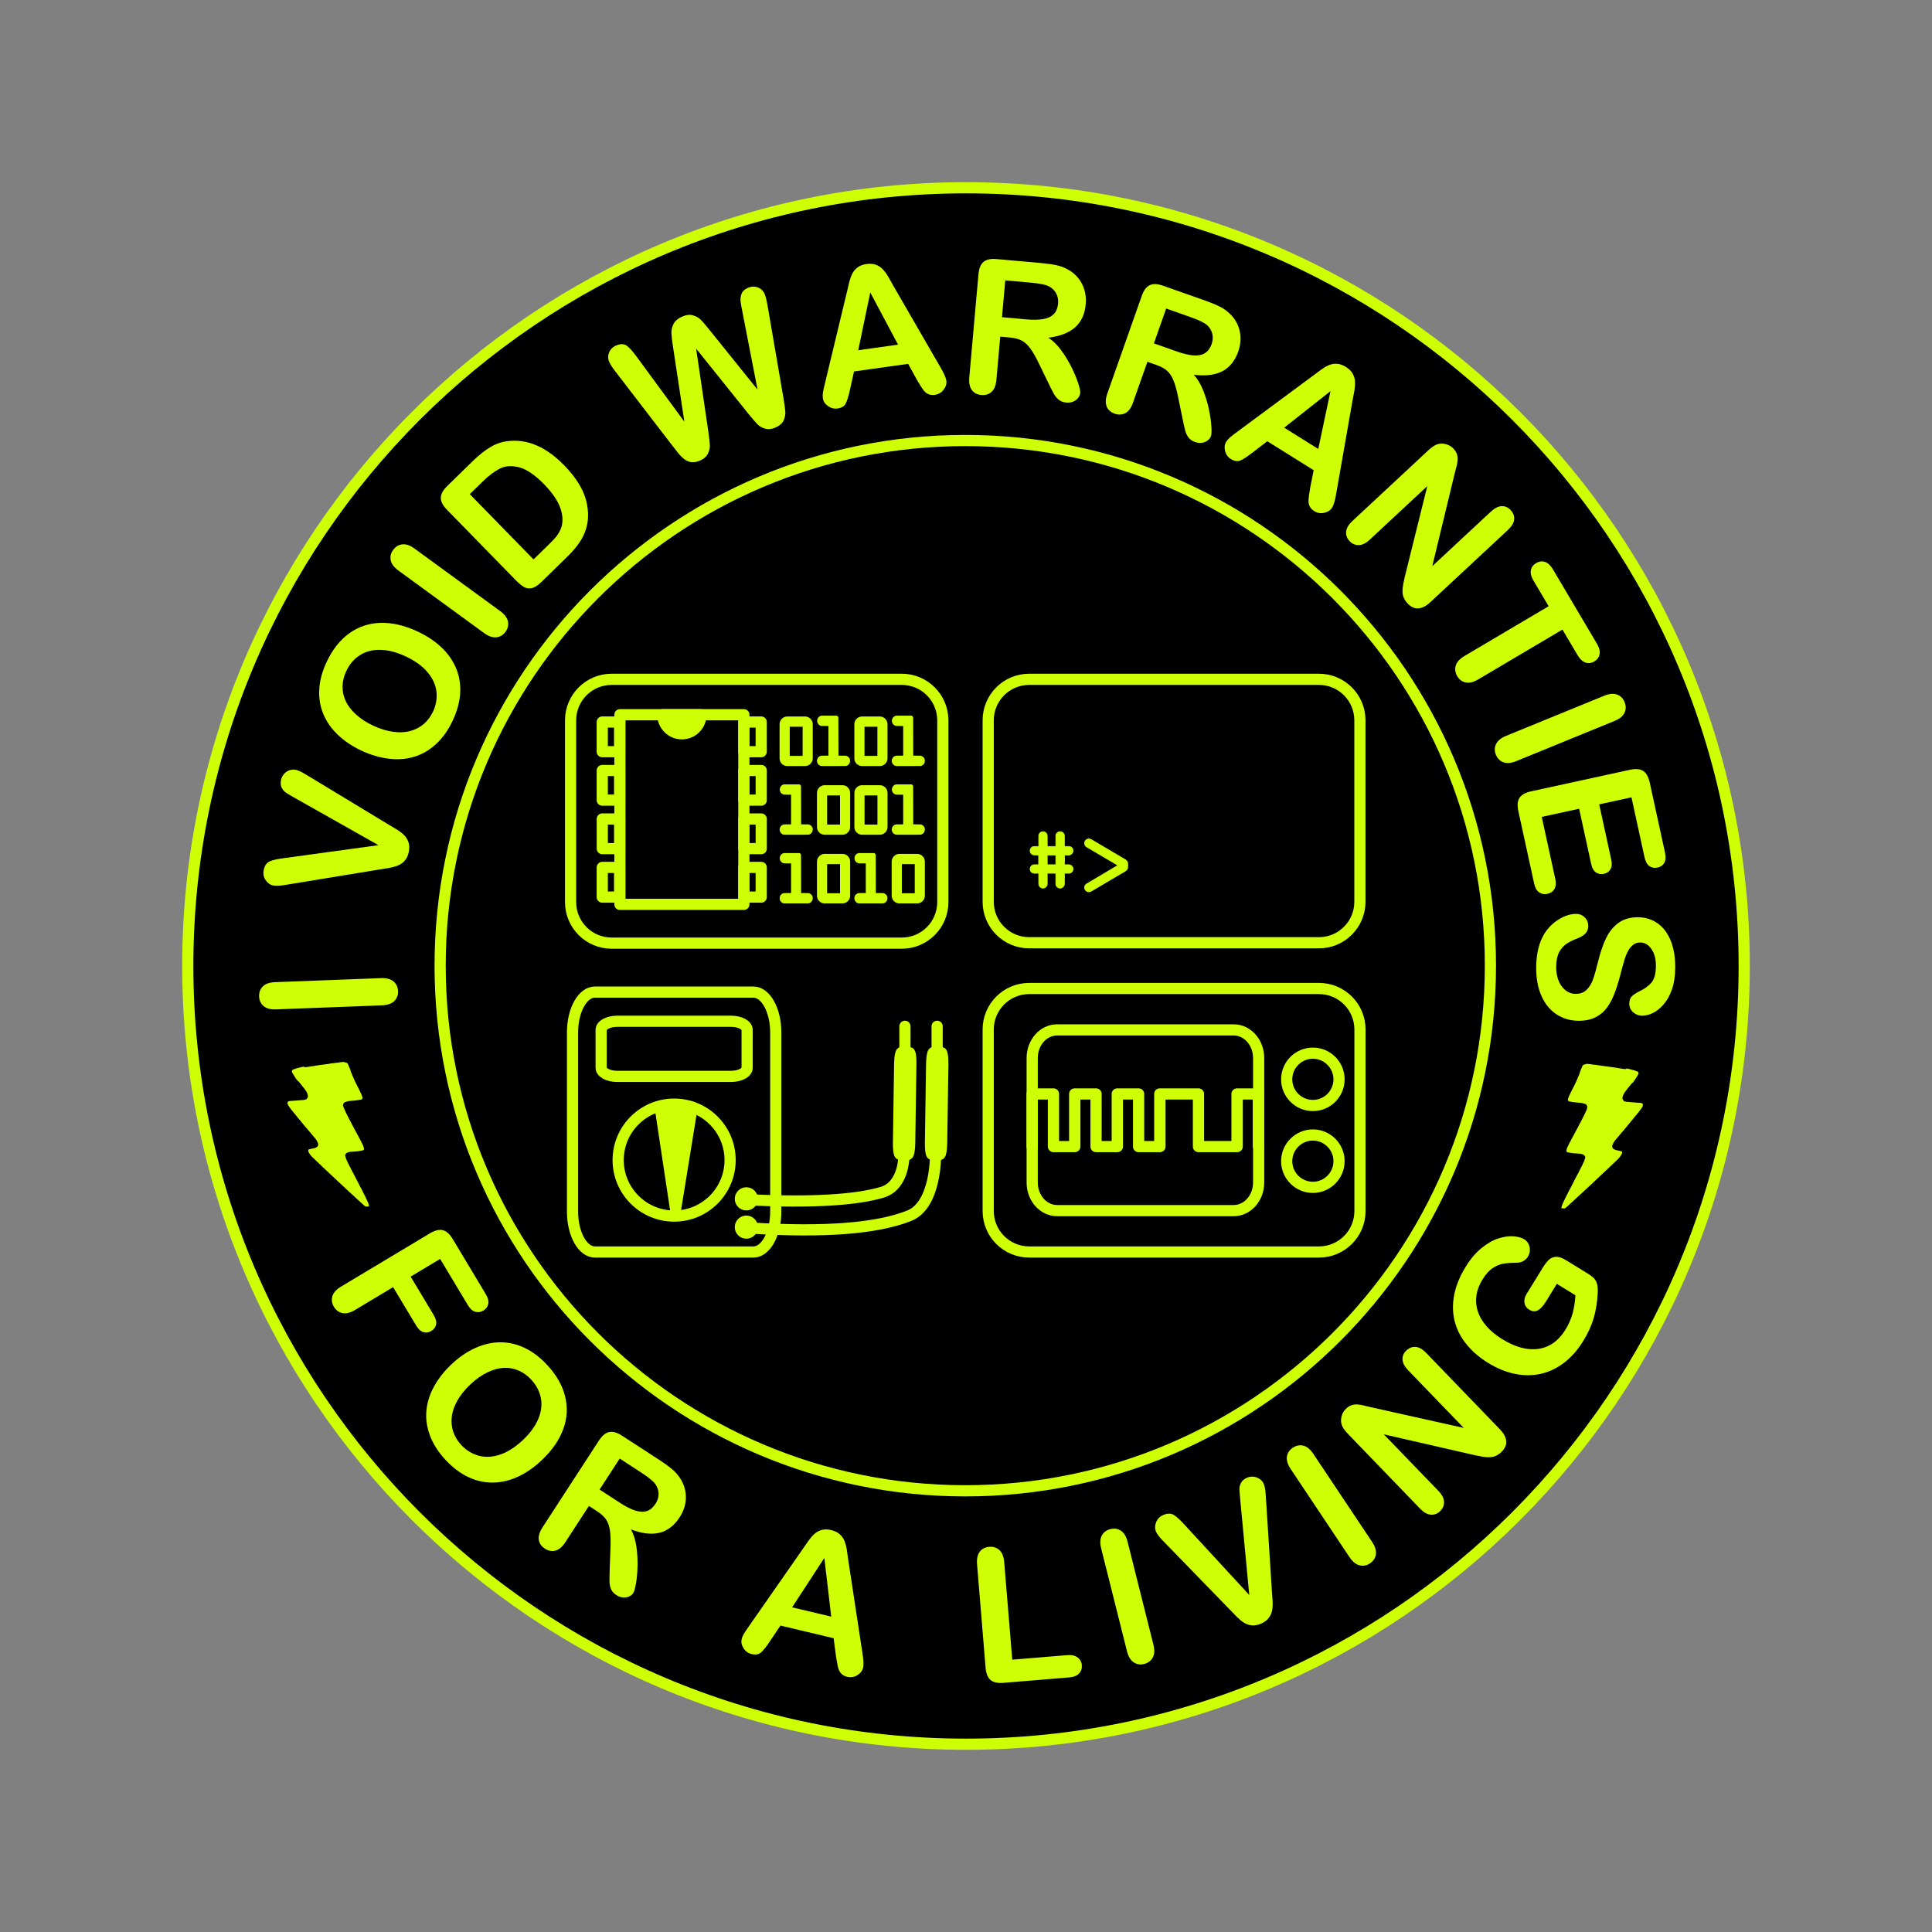 <?xml version="1.0" encoding="utf-8"?>
<!DOCTYPE svg PUBLIC "-//W3C//DTD SVG 1.1//EN" "http://www.w3.org/Graphics/SVG/1.1/DTD/svg11.dtd">
<!-- exported from Silhouette Studio® Business Edition V4.4.463ssbe -->
<svg version="1.1" xmlns="http://www.w3.org/2000/svg" xmlns:xlink="http://www.w3.org/1999/xlink" width="304.8mm" height="304.8mm" viewBox="0 0 304.8 304.8">
<rect x="0" y="0" width="304.8" height="304.8" fill="#808080" stroke="none"/>
<defs>
<path id="path_94d1986f9311153d7a573357e7f33f7f" d="M 275.175 152.4 C 275.175 220.145 220.145 275.175 152.4 275.175 C 84.655 275.175 29.625 220.145 29.625 152.4 C 29.625 84.655 84.655 29.625 152.4 29.625 C 220.145 29.625 275.175 84.655 275.175 152.4 Z" fill-rule="evenodd" fill="#000000" fill-opacity="1" stroke="#CFFF04" stroke-opacity="1" stroke-width="1.764" stroke-linecap="round" stroke-linejoin="round"/>
<path id="path_c2121908b0391897ea8d9b4f39e02639" d="M 242.053 152.294 C 242.053 202.059 201.629 242.484 151.864 242.484 C 102.099 242.484 61.674 202.059 61.674 152.294 C 61.674 102.529 102.099 62.104 151.864 62.104 C 201.629 62.104 242.053 102.529 242.053 152.294 Z" fill-rule="evenodd" fill="none" fill-opacity="1" stroke="none" stroke-opacity="1" stroke-width="0.1" stroke-linecap="round" stroke-linejoin="round"/>
<path id="path_49fdcd159f5bd75d0d9be98dd9484fe3" d="M 265.443 152.294 C 265.443 214.79 214.678 265.556 152.182 265.556 C 89.686 265.556 38.92 214.79 38.92 152.294 C 38.92 89.798 89.686 39.032 152.182 39.032 C 214.678 39.032 265.443 89.798 265.443 152.294 Z" fill-rule="evenodd" fill="none" fill-opacity="1" stroke="none" stroke-opacity="1" stroke-width="0.1" stroke-linecap="round" stroke-linejoin="round"/>
<path id="path_eaba78b6456ca60df6a2598ddb18857b" d="M 118.692 193.597 C 118.692 194.119 118.268 194.543 117.746 194.543 C 117.225 194.543 116.801 194.119 116.801 193.597 C 116.801 193.076 117.225 192.652 117.746 192.652 C 118.268 192.652 118.692 193.076 118.692 193.597 Z" fill-rule="evenodd" fill="#CFFF04" fill-opacity="1" stroke="#CFFF04" stroke-opacity="1" stroke-width="1.764" stroke-linecap="round" stroke-linejoin="round"/>
<path id="path_699f97f41f745bc38100650830bdcf71" d="M 118.854 197.521 C 120.803 197.521 122.387 194.663 122.387 191.145 L 122.387 162.89 C 122.387 159.372 120.803 156.515 118.854 156.515 L 93.857 156.515 C 91.908 156.515 90.324 159.372 90.324 162.89 L 90.324 191.145 C 90.324 194.663 91.908 197.521 93.857 197.521 L 118.854 197.521 Z" fill-rule="evenodd" fill="none" fill-opacity="1" stroke="#CFFF04" stroke-opacity="1" stroke-width="1.764" stroke-linecap="round" stroke-linejoin="round"/>
<path id="path_4c34605cecb55fc5763922a57c0d568a" d="M 115.332 169.817 C 116.732 169.817 117.87 169.211 117.87 168.465 L 117.87 162.471 C 117.87 161.725 116.733 161.119 115.332 161.119 L 97.379 161.119 C 95.978 161.119 94.841 161.725 94.841 162.471 L 94.841 168.465 C 94.841 169.211 95.978 169.817 97.379 169.817 L 115.332 169.817 Z" fill-rule="evenodd" fill="none" fill-opacity="1" stroke="#CFFF04" stroke-opacity="1" stroke-width="1.764" stroke-linecap="round" stroke-linejoin="round"/>
<path id="path_97a8ec5d7e48dd1ccb77dac040e13ac7" d="M 115.186 183.022 C 115.186 187.894 111.228 191.852 106.356 191.852 C 101.483 191.852 97.525 187.894 97.525 183.022 C 97.525 178.149 101.483 174.191 106.356 174.191 C 111.228 174.191 115.186 178.149 115.186 183.022 Z" fill-rule="evenodd" fill="none" fill-opacity="1" stroke="#CFFF04" stroke-opacity="1" stroke-width="1.764" stroke-linecap="round" stroke-linejoin="round"/>
<path id="path_f6bc3f9f62fcbf0e9df8076135e3f541" d="M 104.151 174.65 C 105.822 174.398 107.522 174.408 109.19 174.678 L 106.58 190.763 L 104.151 174.65 Z" fill-rule="evenodd" fill="#CFFF04" fill-opacity="1" stroke="#CFFF04" stroke-opacity="1" stroke-width="1.764" stroke-linecap="round" stroke-linejoin="round"/>
<path id="path_c0d91eb6845930c0ed989fee24c6a084" d="M 141.75 180.344 C 141.735 181.323 141.846 182.119 141.998 182.122 L 143.212 182.14 C 143.363 182.142 143.498 181.349 143.513 180.371 L 143.701 167.826 C 143.716 166.847 143.605 166.051 143.453 166.048 L 142.239 166.03 C 142.088 166.028 141.953 166.821 141.938 167.799 L 141.75 180.344 Z" fill-rule="evenodd" fill="#CFFF04" fill-opacity="1" stroke="#CFFF04" stroke-opacity="1" stroke-width="1.764" stroke-linecap="round" stroke-linejoin="round"/>
<path id="path_467e2beb03217769407f658f83ea8366" d="M 146.794 180.344 C 146.779 181.323 146.89 182.119 147.041 182.122 L 148.256 182.14 C 148.407 182.142 148.542 181.349 148.556 180.371 L 148.745 167.826 C 148.759 166.847 148.648 166.051 148.497 166.048 L 147.282 166.03 C 147.131 166.028 146.996 166.821 146.982 167.799 L 146.794 180.344 Z" fill-rule="evenodd" fill="#CFFF04" fill-opacity="1" stroke="#CFFF04" stroke-opacity="1" stroke-width="1.764" stroke-linecap="round" stroke-linejoin="round"/>
<path id="path_054e42b68c97b4cc568dea9da79ba42e" d="M 142.768 161.911 L 142.768 167.266" fill-rule="evenodd" fill="none" fill-opacity="1" stroke="#CFFF04" stroke-opacity="1" stroke-width="1.764" stroke-linecap="round" stroke-linejoin="round"/>
<path id="path_4a2f82f0a7e0842f00d58e0ffdcd37b5" d="M 147.846 161.911 L 147.846 167.266" fill-rule="evenodd" fill="none" fill-opacity="1" stroke="#CFFF04" stroke-opacity="1" stroke-width="1.764" stroke-linecap="round" stroke-linejoin="round"/>
<path id="path_b058da7ef0e20b27017861ec6b703e1b" d="M 118.692 189.135 C 118.692 189.656 118.268 190.08 117.746 190.08 C 117.225 190.08 116.801 189.656 116.801 189.135 C 116.801 188.613 117.225 188.189 117.746 188.189 C 118.268 188.189 118.692 188.613 118.692 189.135 Z" fill-rule="evenodd" fill="#CFFF04" fill-opacity="1" stroke="#CFFF04" stroke-opacity="1" stroke-width="1.764" stroke-linecap="round" stroke-linejoin="round"/>
<path id="path_c72111858560da760f1ff7c3ba8b5a61" d="M 118.319 189.3 C 127.982 189.741 134.923 189.344 139.145 188.109 C 142.737 187.058 142.607 182.167 142.607 182.167" fill-rule="evenodd" fill="none" fill-opacity="1" stroke="#CFFF04" stroke-opacity="1" stroke-width="1.764" stroke-linecap="round" stroke-linejoin="round"/>
<path id="path_ad9934de6806812912b1831e4c1a8ef6" d="M 118.499 193.744 C 130.076 194.466 138.392 193.817 143.449 191.797 C 147.753 190.079 147.598 182.08 147.598 182.08" fill-rule="evenodd" fill="none" fill-opacity="1" stroke="#CFFF04" stroke-opacity="1" stroke-width="1.764" stroke-linecap="round" stroke-linejoin="round"/>
<path id="path_0a5d673f703f7166eb7d71e112907e5d" d="M 208.083 148.734 C 211.648 148.734 214.545 145.838 214.545 142.272 L 214.545 113.635 C 214.545 110.07 211.648 107.173 208.083 107.173 L 162.364 107.173 C 158.798 107.173 155.902 110.07 155.902 113.635 L 155.902 142.272 C 155.902 145.838 158.798 148.734 162.364 148.734 L 208.083 148.734 Z" fill-rule="evenodd" fill="none" fill-opacity="1" stroke="#CFFF04" stroke-opacity="1" stroke-width="1.764" stroke-linecap="round" stroke-linejoin="round"/>
<path id="path_6842b23996669b7669d164e363763ba0" d="M 165.218 137.769 L 165.218 139.428 C 165.218 139.615 165.153 139.777 165.022 139.913 C 164.891 140.049 164.732 140.118 164.545 140.118 C 164.358 140.118 164.199 140.049 164.068 139.913 C 163.937 139.777 163.872 139.615 163.872 139.428 L 163.872 137.769 L 163.182 137.769 C 162.995 137.769 162.836 137.704 162.706 137.573 C 162.575 137.442 162.509 137.283 162.509 137.096 C 162.509 136.915 162.575 136.757 162.706 136.623 C 162.836 136.49 162.995 136.423 163.182 136.423 L 163.856 136.423 L 163.856 134.884 L 163.182 134.884 C 162.995 134.884 162.836 134.819 162.706 134.688 C 162.575 134.557 162.509 134.398 162.509 134.211 C 162.509 134.019 162.575 133.858 162.706 133.73 C 162.836 133.602 162.995 133.538 163.182 133.538 L 163.872 133.538 L 163.872 131.879 C 163.872 131.692 163.937 131.533 164.068 131.402 C 164.199 131.271 164.358 131.206 164.545 131.206 C 164.726 131.206 164.884 131.273 165.018 131.406 C 165.151 131.54 165.218 131.697 165.218 131.879 L 165.218 133.538 L 166.565 133.538 L 166.565 131.879 C 166.565 131.692 166.631 131.533 166.765 131.402 C 166.899 131.271 167.056 131.206 167.238 131.206 C 167.425 131.206 167.586 131.273 167.722 131.406 C 167.859 131.54 167.927 131.697 167.927 131.879 L 167.927 133.538 L 168.616 133.538 C 168.798 133.538 168.955 133.603 169.089 133.734 C 169.222 133.865 169.289 134.024 169.289 134.211 C 169.289 134.403 169.217 134.566 169.073 134.7 C 168.929 134.833 168.776 134.9 168.616 134.9 L 167.943 134.9 L 167.943 136.423 L 168.616 136.423 C 168.792 136.423 168.949 136.49 169.085 136.623 C 169.221 136.757 169.289 136.915 169.289 137.096 C 169.289 137.273 169.226 137.429 169.101 137.565 C 168.975 137.701 168.814 137.769 168.616 137.769 L 167.927 137.769 L 167.927 139.428 C 167.927 139.615 167.859 139.777 167.722 139.913 C 167.586 140.049 167.425 140.118 167.238 140.118 C 167.056 140.118 166.899 140.049 166.765 139.913 C 166.631 139.777 166.565 139.615 166.565 139.428 L 166.565 137.769 L 165.218 137.769 Z M 165.218 134.9 L 165.218 136.423 L 166.565 136.423 L 166.565 134.9 L 165.218 134.9 Z" fill-rule="evenodd" fill="#CFFF04" fill-opacity="1" stroke="#CFFF04" stroke-opacity="1" stroke-width="0.1" stroke-linecap="round" stroke-linejoin="round"/>
<path id="path_7e53504bd380557c11cdd222a889f13a" d="M 177.916 136.263 L 177.916 136.784 C 177.916 137.056 177.786 137.27 177.524 137.425 L 172.218 140.559 C 172.063 140.655 171.916 140.703 171.777 140.703 C 171.606 140.703 171.453 140.638 171.317 140.51 C 171.18 140.382 171.112 140.219 171.112 140.021 C 171.112 139.765 171.214 139.578 171.417 139.46 L 176.37 136.519 L 171.417 133.602 C 171.214 133.474 171.112 133.281 171.112 133.025 C 171.112 132.827 171.18 132.664 171.317 132.536 C 171.453 132.408 171.606 132.344 171.777 132.344 C 171.911 132.344 172.058 132.392 172.218 132.488 L 177.524 135.622 C 177.786 135.777 177.916 135.99 177.916 136.263 Z" fill-rule="evenodd" fill="#CFFF04" fill-opacity="1" stroke="#CFFF04" stroke-opacity="1" stroke-width="0.1" stroke-linecap="round" stroke-linejoin="round"/>
<path id="path_a4065f64883594be3cc8072f67ef7dd2" d="M 142.273 148.794 C 145.844 148.794 148.744 145.894 148.744 142.323 L 148.744 113.644 C 148.744 110.074 145.844 107.173 142.273 107.173 L 96.489 107.173 C 92.918 107.173 90.018 110.074 90.018 113.644 L 90.018 142.323 C 90.018 145.894 92.918 148.794 96.489 148.794 L 142.273 148.794 Z" fill-rule="evenodd" fill="none" fill-opacity="1" stroke="#CFFF04" stroke-opacity="1" stroke-width="1.764" stroke-linecap="round" stroke-linejoin="round"/>
<path id="path_4e704a2ec385d0997d5080aadec3b462" d="M 97.801 112.76 L 97.801 142.678 L 117.355 142.678 L 117.355 112.76 L 97.801 112.76 Z" fill-rule="evenodd" fill="none" fill-opacity="1" stroke="#CFFF04" stroke-opacity="1" stroke-width="1.764" stroke-linecap="round" stroke-linejoin="round"/>
<path id="path_26547e6f048c00da656f4269322c4c2f" d="M 110.586 112.76 C 110.586 113.558 110.269 114.323 109.705 114.888 C 109.141 115.452 108.376 115.769 107.578 115.769 C 106.78 115.769 106.015 115.452 105.451 114.888 C 104.886 114.323 104.57 113.558 104.57 112.76 L 107.578 112.76 L 110.586 112.76 Z" fill-rule="evenodd" fill="#CFFF04" fill-opacity="1" stroke="#CFFF04" stroke-opacity="1" stroke-width="1.764" stroke-linecap="round" stroke-linejoin="round"/>
<path id="path_7cbcf7152966ec1bdef5c34576342a9a" d="M 95.013 113.908 L 95.013 118.588 L 97.758 118.588 L 97.758 113.908 L 95.013 113.908 Z" fill-rule="evenodd" fill="none" fill-opacity="1" stroke="#CFFF04" stroke-opacity="1" stroke-width="1.764" stroke-linecap="round" stroke-linejoin="round"/>
<path id="path_f41c8bd536ed9ea0dd57116c81ff832a" d="M 95.016 121.555 L 95.016 126.235 L 97.76 126.235 L 97.76 121.555 L 95.016 121.555 Z" fill-rule="evenodd" fill="none" fill-opacity="1" stroke="#CFFF04" stroke-opacity="1" stroke-width="1.764" stroke-linecap="round" stroke-linejoin="round"/>
<path id="path_c2b52e4f71a558f24a905a09d392232a" d="M 95.019 129.203 L 95.019 133.883 L 97.763 133.883 L 97.763 129.203 L 95.019 129.203 Z" fill-rule="evenodd" fill="none" fill-opacity="1" stroke="#CFFF04" stroke-opacity="1" stroke-width="1.764" stroke-linecap="round" stroke-linejoin="round"/>
<path id="path_57dfc00b4a4d17ee3a006ea5cfbf8ad7" d="M 95.013 136.85 L 95.013 141.53 L 97.758 141.53 L 97.758 136.85 L 95.013 136.85 Z" fill-rule="evenodd" fill="none" fill-opacity="1" stroke="#CFFF04" stroke-opacity="1" stroke-width="1.764" stroke-linecap="round" stroke-linejoin="round"/>
<path id="path_ed273f2af7e8e4a54611c7e9ab748f38" d="M 208.092 197.52 C 211.659 197.52 214.556 194.624 214.556 191.057 L 214.556 162.415 C 214.556 158.848 211.659 155.951 208.092 155.951 L 162.365 155.951 C 158.799 155.951 155.902 158.848 155.902 162.415 L 155.902 191.057 C 155.902 194.624 158.799 197.52 162.365 197.52 L 208.092 197.52 Z" fill-rule="evenodd" fill="none" fill-opacity="1" stroke="#CFFF04" stroke-opacity="1" stroke-width="1.764" stroke-linecap="round" stroke-linejoin="round"/>
<path id="path_0855c51d618409827f300f3945e08495" d="M 194.632 190.992 C 196.805 190.992 198.569 189.005 198.569 186.559 L 198.569 166.913 C 198.569 164.467 196.805 162.48 194.632 162.48 L 166.78 162.48 C 164.608 162.48 162.843 164.467 162.843 166.913 L 162.843 186.559 C 162.843 189.005 164.608 190.992 166.78 190.992 L 194.632 190.992 Z" fill-rule="evenodd" fill="none" fill-opacity="1" stroke="#CFFF04" stroke-opacity="1" stroke-width="1.764" stroke-linecap="round" stroke-linejoin="round"/>
<path id="path_3235650e071ff558212e30bf69116f86" d="M 211.251 170.281 C 211.251 172.559 209.401 174.409 207.123 174.409 C 204.845 174.409 202.994 172.559 202.994 170.281 C 202.994 168.003 204.845 166.152 207.123 166.152 C 209.401 166.152 211.251 168.003 211.251 170.281 Z" fill-rule="evenodd" fill="none" fill-opacity="1" stroke="#CFFF04" stroke-opacity="1" stroke-width="1.764" stroke-linecap="round" stroke-linejoin="round"/>
<path id="path_b1741128ff43f9d5fd155c384ae88ab5" d="M 211.251 183.191 C 211.251 185.469 209.401 187.32 207.123 187.32 C 204.845 187.32 202.994 185.469 202.994 183.191 C 202.994 180.913 204.845 179.063 207.123 179.063 C 209.401 179.063 211.251 180.913 211.251 183.191 Z" fill-rule="evenodd" fill="none" fill-opacity="1" stroke="#CFFF04" stroke-opacity="1" stroke-width="1.764" stroke-linecap="round" stroke-linejoin="round"/>
<path id="path_64e4cef45ff5868b649e825f8496c9aa" d="M 182.97 180.889 L 182.97 172.583 L 189.082 172.583 L 189.082 180.813 M 195.186 172.583 L 195.186 180.889 L 189.074 180.889 L 189.074 172.659 M 169.545 180.889 L 169.545 172.583 L 172.917 172.583 L 172.917 180.813 M 176.285 172.583 L 176.285 180.889 L 172.913 180.889 L 172.913 172.659 M 162.829 180.889 L 162.829 172.583 L 166.201 172.583 L 166.201 180.813 M 169.569 172.583 L 169.569 180.889 L 166.197 180.889 L 166.197 172.659 M 176.261 180.889 L 176.261 172.583 L 179.633 172.583 L 179.633 180.813 M 183 172.583 L 183 180.889 L 179.628 180.889 L 179.628 172.659 M 195.156 180.889 L 195.156 172.583 L 198.528 172.583 L 198.528 180.813" fill-rule="evenodd" fill="none" fill-opacity="1" stroke="#CFFF04" stroke-opacity="1" stroke-width="1.764" stroke-linecap="round" stroke-linejoin="round"/>
<path id="path_a223929fa34d72fb1213ab6b731a29ad" d="M 235.135 152.347 C 235.135 198.062 198.001 235.196 152.286 235.196 C 106.572 235.196 69.438 198.062 69.438 152.347 C 69.438 106.632 106.572 69.498 152.286 69.498 C 198.001 69.498 235.135 106.632 235.135 152.347 Z" fill-rule="evenodd" fill="none" fill-opacity="1" stroke="#CFFF04" stroke-opacity="1" stroke-width="1.764" stroke-linecap="round" stroke-linejoin="round"/>
<path id="path_2544fba44cec21d34278ee979966a8b5" d="M 117.346 113.908 L 117.346 118.588 L 120.091 118.588 L 120.091 113.908 L 117.346 113.908 Z" fill-rule="evenodd" fill="none" fill-opacity="1" stroke="#CFFF04" stroke-opacity="1" stroke-width="1.764" stroke-linecap="round" stroke-linejoin="round"/>
<path id="path_2c756f85c6c0a54534981dbe7f144b52" d="M 117.349 121.555 L 117.349 126.235 L 120.093 126.235 L 120.093 121.555 L 117.349 121.555 Z" fill-rule="evenodd" fill="none" fill-opacity="1" stroke="#CFFF04" stroke-opacity="1" stroke-width="1.764" stroke-linecap="round" stroke-linejoin="round"/>
<path id="path_b85e4b31e09ef7f36ea8d2d0cd299a60" d="M 117.352 129.203 L 117.352 133.882 L 120.096 133.882 L 120.096 129.203 L 117.352 129.203 Z" fill-rule="evenodd" fill="none" fill-opacity="1" stroke="#CFFF04" stroke-opacity="1" stroke-width="1.764" stroke-linecap="round" stroke-linejoin="round"/>
<path id="path_d341feb973baa8f2a4341692e20dc1e2" d="M 117.346 136.85 L 117.346 141.53 L 120.091 141.53 L 120.091 136.85 L 117.346 136.85 Z" fill-rule="evenodd" fill="none" fill-opacity="1" stroke="#CFFF04" stroke-opacity="1" stroke-width="1.764" stroke-linecap="round" stroke-linejoin="round"/>
<path id="path_5f45354459758e897488e18088c4100c" d="M 123.341 119.636 L 123.341 114.258 C 123.341 114.023 123.427 113.82 123.598 113.648 C 123.769 113.477 123.973 113.391 124.208 113.391 L 127.012 113.391 C 127.244 113.391 127.444 113.477 127.614 113.648 C 127.783 113.82 127.868 114.023 127.868 114.258 L 127.868 119.636 C 127.868 119.875 127.783 120.079 127.614 120.248 C 127.444 120.418 127.24 120.502 127.001 120.502 L 124.208 120.502 C 123.966 120.502 123.76 120.418 123.593 120.248 C 123.425 120.079 123.341 119.875 123.341 119.636 Z M 126.98 119.603 L 126.98 114.301 L 124.24 114.301 L 124.24 119.603 L 126.98 119.603 Z" fill-rule="evenodd" fill="#CFFF04" fill-opacity="1" stroke="#CFFF04" stroke-opacity="1" stroke-width="0.706" stroke-linecap="round" stroke-linejoin="round"/>
<path id="path_7144d006e399d63c5a4908de172d18a9" d="M 135.138 119.635 L 135.138 114.258 C 135.138 114.023 135.224 113.819 135.395 113.648 C 135.566 113.477 135.769 113.391 136.005 113.391 L 138.809 113.391 C 139.041 113.391 139.241 113.477 139.411 113.648 C 139.58 113.819 139.665 114.023 139.665 114.258 L 139.665 119.635 C 139.665 119.874 139.58 120.079 139.411 120.248 C 139.241 120.418 139.037 120.502 138.798 120.502 L 136.005 120.502 C 135.762 120.502 135.557 120.418 135.39 120.248 C 135.222 120.079 135.138 119.874 135.138 119.635 Z M 138.776 119.603 L 138.776 114.301 L 136.037 114.301 L 136.037 119.603 L 138.776 119.603 Z" fill-rule="evenodd" fill="#CFFF04" fill-opacity="1" stroke="#CFFF04" stroke-opacity="1" stroke-width="0.706" stroke-linecap="round" stroke-linejoin="round"/>
<path id="path_0e69980bbd8a6c7a87047206531ade7d" d="M 133.437 120.847 C 133.471 120.842 133.507 120.836 133.517 120.832 C 133.527 120.829 133.553 120.821 133.576 120.814 C 133.664 120.786 133.786 120.709 133.867 120.631 C 133.92 120.58 133.997 120.47 134.035 120.393 C 134.065 120.33 134.095 120.231 134.106 120.15 C 134.114 120.094 134.115 119.928 134.107 119.912 C 134.103 119.906 134.101 119.891 134.101 119.879 C 134.101 119.866 134.094 119.837 134.087 119.814 C 134.079 119.791 134.072 119.769 134.072 119.763 C 134.072 119.75 134.055 119.714 134.005 119.615 C 133.966 119.54 133.859 119.423 133.77 119.36 C 133.723 119.327 133.626 119.278 133.576 119.263 C 133.547 119.254 133.516 119.244 133.506 119.241 C 133.453 119.224 133.38 119.222 132.838 119.218 L 132.278 119.215 L 132.275 116.203 C 132.273 113.726 132.271 113.187 132.265 113.168 C 132.247 113.111 132.215 113.056 132.177 113.013 C 132.144 112.977 132.128 112.965 132.084 112.943 C 132.055 112.928 132.019 112.914 132.004 112.91 C 131.967 112.901 129.663 112.901 129.594 112.91 C 129.567 112.913 129.535 112.919 129.523 112.922 C 129.481 112.934 129.38 112.97 129.374 112.974 C 129.37 112.977 129.344 112.992 129.316 113.007 C 129.234 113.053 129.156 113.121 129.083 113.212 C 129.034 113.273 128.975 113.385 128.954 113.456 C 128.949 113.474 128.943 113.493 128.94 113.499 C 128.937 113.504 128.934 113.517 128.934 113.526 C 128.934 113.536 128.932 113.545 128.929 113.547 C 128.927 113.549 128.921 113.589 128.917 113.636 C 128.909 113.731 128.916 113.85 128.932 113.909 C 128.937 113.926 128.947 113.961 128.955 113.988 C 128.988 114.103 129.09 114.26 129.181 114.336 C 129.201 114.353 129.229 114.376 129.244 114.388 C 129.292 114.426 129.381 114.473 129.442 114.493 C 129.464 114.5 129.491 114.509 129.502 114.513 C 129.554 114.53 129.603 114.532 130.14 114.535 L 130.694 114.538 L 130.694 116.877 L 130.694 119.215 L 130.151 119.218 C 129.623 119.222 129.547 119.224 129.494 119.242 C 129.402 119.272 129.352 119.29 129.335 119.3 C 129.325 119.306 129.3 119.32 129.282 119.331 C 129.2 119.377 129.107 119.464 129.042 119.554 C 129.001 119.609 128.934 119.741 128.934 119.765 C 128.934 119.773 128.933 119.781 128.93 119.784 C 128.923 119.791 128.906 119.856 128.906 119.876 C 128.906 119.886 128.903 119.9 128.9 119.907 C 128.892 119.922 128.892 120.1 128.9 120.156 C 128.915 120.258 128.953 120.367 129.007 120.461 C 129.027 120.496 129.106 120.598 129.133 120.625 C 129.201 120.691 129.25 120.727 129.346 120.779 C 129.377 120.796 129.457 120.826 129.472 120.826 C 129.476 120.826 129.484 120.829 129.49 120.832 C 129.526 120.854 129.561 120.855 131.497 120.855 C 133.1 120.856 133.384 120.854 133.437 120.847 Z" fill-rule="evenodd" fill="#CFFF04" fill-opacity="1" stroke="none" stroke-opacity="1" stroke-width="0.1" stroke-linecap="round" stroke-linejoin="round"/>
<path id="path_a4d8c03935748a9d2dd2d7fccc204666" d="M 145.234 120.847 C 145.268 120.842 145.304 120.836 145.314 120.832 C 145.324 120.829 145.35 120.821 145.372 120.814 C 145.461 120.786 145.583 120.709 145.664 120.631 C 145.717 120.58 145.794 120.47 145.831 120.393 C 145.862 120.33 145.892 120.231 145.903 120.15 C 145.911 120.094 145.911 119.928 145.904 119.912 C 145.9 119.906 145.898 119.891 145.898 119.879 C 145.898 119.866 145.891 119.837 145.883 119.814 C 145.876 119.791 145.869 119.769 145.869 119.763 C 145.869 119.75 145.852 119.714 145.802 119.615 C 145.763 119.54 145.656 119.423 145.567 119.36 C 145.52 119.327 145.423 119.278 145.372 119.263 C 145.344 119.254 145.312 119.244 145.302 119.241 C 145.25 119.224 145.177 119.222 144.635 119.218 L 144.075 119.215 L 144.072 116.203 C 144.07 113.726 144.068 113.187 144.062 113.168 C 144.044 113.111 144.012 113.056 143.974 113.013 C 143.941 112.977 143.925 112.965 143.881 112.943 C 143.852 112.928 143.816 112.914 143.801 112.91 C 143.764 112.901 141.46 112.901 141.391 112.91 C 141.364 112.913 141.332 112.919 141.32 112.922 C 141.278 112.934 141.176 112.97 141.17 112.974 C 141.167 112.977 141.141 112.992 141.113 113.007 C 141.031 113.053 140.953 113.121 140.88 113.212 C 140.83 113.273 140.772 113.385 140.751 113.456 C 140.746 113.474 140.74 113.493 140.737 113.499 C 140.734 113.504 140.731 113.517 140.731 113.526 C 140.731 113.536 140.729 113.545 140.726 113.547 C 140.723 113.549 140.718 113.589 140.714 113.636 C 140.706 113.731 140.712 113.85 140.729 113.909 C 140.734 113.926 140.744 113.961 140.752 113.988 C 140.784 114.103 140.887 114.26 140.977 114.336 C 140.998 114.353 141.026 114.376 141.041 114.388 C 141.089 114.426 141.177 114.473 141.239 114.493 C 141.261 114.5 141.288 114.509 141.299 114.513 C 141.351 114.53 141.4 114.532 141.937 114.535 L 142.491 114.539 L 142.491 116.877 L 142.491 119.215 L 141.948 119.218 C 141.42 119.222 141.344 119.224 141.291 119.242 C 141.199 119.272 141.149 119.29 141.132 119.3 C 141.122 119.306 141.097 119.32 141.078 119.331 C 140.997 119.377 140.904 119.464 140.839 119.554 C 140.798 119.609 140.731 119.741 140.731 119.765 C 140.731 119.773 140.729 119.781 140.727 119.784 C 140.72 119.791 140.703 119.856 140.703 119.876 C 140.702 119.886 140.7 119.9 140.697 119.907 C 140.689 119.922 140.689 120.1 140.697 120.156 C 140.712 120.258 140.75 120.367 140.804 120.461 C 140.824 120.496 140.903 120.598 140.93 120.625 C 140.997 120.691 141.047 120.727 141.143 120.779 C 141.174 120.796 141.254 120.826 141.269 120.826 C 141.273 120.826 141.281 120.829 141.287 120.832 C 141.323 120.854 141.358 120.855 143.294 120.855 C 144.897 120.856 145.181 120.854 145.234 120.847 Z" fill-rule="evenodd" fill="#CFFF04" fill-opacity="1" stroke="none" stroke-opacity="1" stroke-width="0.1" stroke-linecap="round" stroke-linejoin="round"/>
<path id="path_13d758bbc7622088472308dbf8b39551" d="M 129.242 141.309 L 129.242 135.931 C 129.242 135.696 129.328 135.493 129.499 135.321 C 129.67 135.15 129.873 135.065 130.109 135.065 L 132.912 135.065 C 133.144 135.065 133.345 135.15 133.514 135.321 C 133.684 135.493 133.769 135.696 133.769 135.931 L 133.769 141.309 C 133.769 141.548 133.684 141.752 133.514 141.921 C 133.345 142.091 133.141 142.175 132.902 142.175 L 130.109 142.175 C 129.866 142.175 129.661 142.091 129.494 141.921 C 129.326 141.752 129.242 141.548 129.242 141.309 Z M 132.88 141.277 L 132.88 135.974 L 130.141 135.974 L 130.141 141.277 L 132.88 141.277 Z" fill-rule="evenodd" fill="#CFFF04" fill-opacity="1" stroke="#CFFF04" stroke-opacity="1" stroke-width="0.706" stroke-linecap="round" stroke-linejoin="round"/>
<path id="path_ecc1e9fa7c4e3e7107549099e8141291" d="M 141.03 141.309 L 141.03 135.931 C 141.03 135.696 141.116 135.493 141.287 135.321 C 141.458 135.15 141.661 135.065 141.897 135.065 L 144.701 135.065 C 144.932 135.065 145.133 135.15 145.302 135.321 C 145.472 135.493 145.556 135.696 145.556 135.931 L 145.556 141.309 C 145.556 141.548 145.472 141.752 145.302 141.921 C 145.133 142.091 144.929 142.175 144.69 142.175 L 141.897 142.175 C 141.654 142.175 141.449 142.091 141.281 141.921 C 141.114 141.752 141.03 141.548 141.03 141.309 Z M 144.668 141.277 L 144.668 135.974 L 141.929 135.974 L 141.929 141.277 L 144.668 141.277 Z" fill-rule="evenodd" fill="#CFFF04" fill-opacity="1" stroke="#CFFF04" stroke-opacity="1" stroke-width="0.706" stroke-linecap="round" stroke-linejoin="round"/>
<path id="path_a4134b691a7aedccf62feedf2485d5d6" d="M 139.333 142.52 C 139.367 142.515 139.403 142.509 139.413 142.506 C 139.423 142.502 139.45 142.494 139.472 142.487 C 139.56 142.459 139.682 142.382 139.764 142.304 C 139.816 142.253 139.893 142.143 139.931 142.067 C 139.962 142.003 139.991 141.904 140.003 141.823 C 140.011 141.767 140.011 141.601 140.003 141.586 C 140 141.579 139.997 141.564 139.997 141.552 C 139.997 141.539 139.991 141.51 139.983 141.487 C 139.975 141.465 139.969 141.442 139.969 141.437 C 139.968 141.423 139.952 141.387 139.901 141.288 C 139.863 141.213 139.756 141.096 139.667 141.033 C 139.62 141 139.523 140.951 139.472 140.936 C 139.443 140.927 139.412 140.917 139.402 140.914 C 139.349 140.897 139.276 140.895 138.734 140.891 L 138.174 140.888 L 138.172 137.876 C 138.169 135.399 138.167 134.86 138.161 134.841 C 138.143 134.785 138.111 134.729 138.073 134.686 C 138.04 134.65 138.024 134.638 137.981 134.616 C 137.951 134.602 137.915 134.587 137.9 134.583 C 137.863 134.574 135.559 134.574 135.49 134.583 C 135.464 134.586 135.432 134.592 135.419 134.595 C 135.377 134.607 135.276 134.643 135.27 134.648 C 135.267 134.65 135.241 134.665 135.212 134.68 C 135.13 134.726 135.052 134.794 134.979 134.885 C 134.93 134.946 134.871 135.058 134.851 135.129 C 134.846 135.147 134.839 135.166 134.836 135.172 C 134.833 135.177 134.831 135.19 134.831 135.199 C 134.831 135.209 134.828 135.218 134.826 135.22 C 134.823 135.222 134.817 135.262 134.813 135.31 C 134.805 135.404 134.812 135.523 134.829 135.583 C 134.833 135.599 134.843 135.634 134.851 135.661 C 134.884 135.776 134.986 135.934 135.077 136.009 C 135.097 136.026 135.126 136.049 135.14 136.061 C 135.188 136.099 135.277 136.147 135.339 136.166 C 135.361 136.174 135.387 136.182 135.398 136.186 C 135.45 136.203 135.5 136.205 136.036 136.208 L 136.59 136.212 L 136.59 138.55 L 136.59 140.888 L 136.048 140.891 C 135.519 140.895 135.443 140.898 135.39 140.915 C 135.298 140.945 135.248 140.963 135.232 140.973 C 135.221 140.979 135.197 140.993 135.178 141.004 C 135.097 141.05 135.003 141.137 134.938 141.227 C 134.898 141.282 134.831 141.414 134.831 141.438 C 134.831 141.446 134.829 141.455 134.827 141.457 C 134.819 141.464 134.802 141.529 134.802 141.549 C 134.802 141.559 134.799 141.573 134.796 141.58 C 134.788 141.595 134.788 141.773 134.796 141.829 C 134.811 141.931 134.85 142.04 134.904 142.134 C 134.923 142.169 135.002 142.271 135.03 142.298 C 135.097 142.364 135.147 142.4 135.242 142.452 C 135.273 142.469 135.354 142.499 135.368 142.499 C 135.373 142.499 135.381 142.502 135.386 142.505 C 135.422 142.527 135.457 142.528 137.394 142.528 C 138.997 142.529 139.28 142.527 139.333 142.52 Z" fill-rule="evenodd" fill="#CFFF04" fill-opacity="1" stroke="none" stroke-opacity="1" stroke-width="0.1" stroke-linecap="round" stroke-linejoin="round"/>
<path id="path_049c237dd725c11d4b897c47b55f79b4" d="M 127.545 142.52 C 127.579 142.515 127.615 142.509 127.625 142.506 C 127.635 142.502 127.662 142.494 127.684 142.487 C 127.772 142.459 127.894 142.382 127.976 142.304 C 128.028 142.253 128.105 142.143 128.143 142.067 C 128.174 142.003 128.203 141.904 128.215 141.823 C 128.223 141.767 128.223 141.601 128.215 141.586 C 128.212 141.579 128.209 141.564 128.209 141.552 C 128.209 141.539 128.203 141.51 128.195 141.487 C 128.187 141.465 128.18 141.442 128.18 141.437 C 128.18 141.423 128.164 141.387 128.113 141.288 C 128.075 141.213 127.968 141.096 127.879 141.033 C 127.832 141 127.735 140.951 127.684 140.936 C 127.655 140.927 127.624 140.917 127.614 140.914 C 127.561 140.897 127.488 140.895 126.946 140.892 L 126.386 140.888 L 126.383 137.876 C 126.381 135.399 126.379 134.86 126.373 134.841 C 126.355 134.785 126.323 134.729 126.285 134.686 C 126.252 134.65 126.236 134.638 126.192 134.616 C 126.163 134.602 126.127 134.587 126.112 134.583 C 126.075 134.574 123.771 134.574 123.702 134.583 C 123.676 134.586 123.644 134.592 123.631 134.595 C 123.589 134.607 123.488 134.643 123.482 134.648 C 123.479 134.65 123.453 134.665 123.424 134.681 C 123.342 134.726 123.264 134.794 123.191 134.885 C 123.142 134.947 123.083 135.058 123.063 135.129 C 123.058 135.147 123.051 135.166 123.048 135.172 C 123.045 135.177 123.043 135.19 123.043 135.199 C 123.043 135.209 123.04 135.218 123.038 135.22 C 123.035 135.222 123.029 135.262 123.025 135.31 C 123.017 135.404 123.024 135.524 123.041 135.583 C 123.045 135.599 123.055 135.635 123.063 135.661 C 123.096 135.776 123.198 135.934 123.289 136.009 C 123.309 136.026 123.338 136.049 123.352 136.061 C 123.4 136.099 123.489 136.147 123.551 136.167 C 123.573 136.174 123.599 136.182 123.61 136.186 C 123.662 136.203 123.712 136.205 124.248 136.208 L 124.802 136.212 L 124.802 138.55 L 124.802 140.888 L 124.26 140.892 C 123.731 140.895 123.655 140.898 123.602 140.915 C 123.51 140.945 123.46 140.963 123.444 140.973 C 123.433 140.979 123.409 140.993 123.39 141.004 C 123.309 141.05 123.215 141.137 123.15 141.227 C 123.11 141.282 123.043 141.414 123.043 141.438 C 123.043 141.446 123.041 141.455 123.039 141.457 C 123.031 141.464 123.014 141.529 123.014 141.549 C 123.014 141.559 123.011 141.573 123.008 141.58 C 123 141.595 123 141.774 123.008 141.829 C 123.023 141.931 123.062 142.04 123.116 142.134 C 123.135 142.169 123.214 142.271 123.242 142.298 C 123.309 142.364 123.359 142.4 123.454 142.452 C 123.485 142.469 123.566 142.499 123.58 142.499 C 123.585 142.499 123.593 142.502 123.598 142.505 C 123.634 142.527 123.669 142.528 125.606 142.528 C 127.209 142.529 127.492 142.527 127.545 142.52 Z" fill-rule="evenodd" fill="#CFFF04" fill-opacity="1" stroke="none" stroke-opacity="1" stroke-width="0.1" stroke-linecap="round" stroke-linejoin="round"/>
<path id="path_f50887e38307c74d6285908a2c7703bf" d="M 129.242 130.472 L 129.242 125.095 C 129.242 124.859 129.328 124.656 129.499 124.485 C 129.67 124.313 129.873 124.228 130.109 124.228 L 132.912 124.228 C 133.144 124.228 133.345 124.313 133.514 124.485 C 133.684 124.656 133.769 124.859 133.769 125.095 L 133.769 130.472 C 133.769 130.711 133.684 130.915 133.514 131.084 C 133.345 131.254 133.141 131.339 132.902 131.339 L 130.109 131.339 C 129.866 131.339 129.661 131.254 129.494 131.084 C 129.326 130.915 129.242 130.711 129.242 130.472 Z M 132.88 130.44 L 132.88 125.138 L 130.141 125.138 L 130.141 130.44 L 132.88 130.44 Z" fill-rule="evenodd" fill="#CFFF04" fill-opacity="1" stroke="#CFFF04" stroke-opacity="1" stroke-width="0.706" stroke-linecap="round" stroke-linejoin="round"/>
<path id="path_c7eea4f7b223f21153a4b93b58a9f5e7" d="M 135.143 130.472 L 135.143 125.095 C 135.143 124.859 135.228 124.656 135.399 124.485 C 135.571 124.313 135.774 124.228 136.01 124.228 L 138.813 124.228 C 139.045 124.228 139.246 124.313 139.415 124.485 C 139.585 124.656 139.669 124.859 139.669 125.095 L 139.669 130.472 C 139.669 130.711 139.585 130.915 139.415 131.084 C 139.246 131.254 139.042 131.339 138.803 131.339 L 136.01 131.339 C 135.767 131.339 135.562 131.254 135.394 131.084 C 135.226 130.915 135.143 130.711 135.143 130.472 Z M 138.781 130.44 L 138.781 125.138 L 136.042 125.138 L 136.042 130.44 L 138.781 130.44 Z" fill-rule="evenodd" fill="#CFFF04" fill-opacity="1" stroke="#CFFF04" stroke-opacity="1" stroke-width="0.706" stroke-linecap="round" stroke-linejoin="round"/>
<path id="path_54b249f6e15c38196d008e84ae1a1eaf" d="M 145.234 131.683 C 145.268 131.679 145.304 131.672 145.314 131.669 C 145.324 131.666 145.35 131.657 145.373 131.65 C 145.461 131.622 145.583 131.546 145.664 131.467 C 145.717 131.417 145.794 131.307 145.832 131.23 C 145.862 131.166 145.892 131.067 145.903 130.986 C 145.911 130.931 145.912 130.764 145.904 130.749 C 145.9 130.743 145.898 130.727 145.898 130.715 C 145.898 130.702 145.891 130.673 145.883 130.651 C 145.876 130.628 145.869 130.605 145.869 130.6 C 145.869 130.587 145.852 130.55 145.802 130.451 C 145.763 130.376 145.656 130.26 145.567 130.196 C 145.52 130.163 145.423 130.114 145.373 130.099 C 145.344 130.09 145.313 130.081 145.303 130.077 C 145.25 130.06 145.177 130.058 144.635 130.055 L 144.075 130.051 L 144.072 127.04 C 144.07 124.562 144.068 124.024 144.062 124.004 C 144.044 123.948 144.012 123.892 143.974 123.85 C 143.941 123.813 143.925 123.802 143.881 123.779 C 143.852 123.765 143.816 123.75 143.801 123.746 C 143.764 123.738 141.46 123.737 141.391 123.746 C 141.364 123.749 141.332 123.755 141.32 123.759 C 141.278 123.771 141.177 123.806 141.171 123.811 C 141.167 123.813 141.141 123.828 141.113 123.844 C 141.031 123.889 140.953 123.957 140.88 124.049 C 140.831 124.11 140.772 124.221 140.751 124.292 C 140.746 124.31 140.74 124.329 140.737 124.335 C 140.734 124.341 140.731 124.353 140.731 124.363 C 140.731 124.372 140.729 124.382 140.726 124.383 C 140.724 124.385 140.718 124.425 140.714 124.473 C 140.706 124.567 140.713 124.687 140.729 124.746 C 140.734 124.762 140.744 124.798 140.752 124.825 C 140.785 124.94 140.887 125.097 140.978 125.172 C 140.998 125.189 141.026 125.212 141.041 125.224 C 141.089 125.263 141.178 125.31 141.239 125.33 C 141.261 125.337 141.288 125.346 141.299 125.349 C 141.351 125.366 141.4 125.368 141.937 125.371 L 142.491 125.375 L 142.491 127.713 L 142.491 130.051 L 141.948 130.055 C 141.42 130.058 141.344 130.061 141.291 130.078 C 141.199 130.108 141.149 130.127 141.132 130.136 C 141.122 130.142 141.097 130.156 141.079 130.167 C 140.997 130.213 140.904 130.3 140.839 130.39 C 140.798 130.445 140.731 130.577 140.731 130.601 C 140.731 130.609 140.729 130.618 140.727 130.62 C 140.72 130.628 140.703 130.692 140.703 130.712 C 140.703 130.723 140.7 130.737 140.697 130.743 C 140.689 130.758 140.689 130.937 140.697 130.992 C 140.712 131.094 140.75 131.203 140.804 131.298 C 140.824 131.332 140.903 131.434 140.93 131.461 C 140.998 131.527 141.047 131.563 141.143 131.616 C 141.174 131.632 141.254 131.662 141.269 131.662 C 141.273 131.662 141.281 131.665 141.287 131.668 C 141.323 131.69 141.358 131.691 143.294 131.691 C 144.897 131.692 145.181 131.691 145.234 131.683 Z" fill-rule="evenodd" fill="#CFFF04" fill-opacity="1" stroke="none" stroke-opacity="1" stroke-width="0.1" stroke-linecap="round" stroke-linejoin="round"/>
<path id="path_9fb717edcb2366e23a69e2131a38e06d" d="M 127.545 131.683 C 127.579 131.679 127.615 131.672 127.625 131.669 C 127.635 131.666 127.662 131.657 127.684 131.65 C 127.772 131.622 127.894 131.546 127.976 131.467 C 128.028 131.417 128.106 131.307 128.143 131.23 C 128.174 131.166 128.203 131.067 128.215 130.986 C 128.223 130.931 128.223 130.764 128.215 130.749 C 128.212 130.743 128.209 130.727 128.209 130.715 C 128.209 130.702 128.203 130.673 128.195 130.651 C 128.187 130.628 128.181 130.605 128.18 130.6 C 128.18 130.587 128.164 130.55 128.113 130.451 C 128.075 130.376 127.968 130.26 127.879 130.196 C 127.832 130.163 127.735 130.114 127.684 130.099 C 127.656 130.09 127.624 130.081 127.614 130.077 C 127.561 130.06 127.488 130.058 126.946 130.055 L 126.386 130.051 L 126.384 127.04 C 126.381 124.562 126.379 124.024 126.373 124.004 C 126.355 123.948 126.323 123.892 126.285 123.85 C 126.252 123.813 126.237 123.802 126.192 123.779 C 126.163 123.765 126.127 123.75 126.112 123.746 C 126.075 123.738 123.771 123.737 123.702 123.746 C 123.676 123.749 123.644 123.755 123.631 123.759 C 123.589 123.771 123.488 123.806 123.482 123.811 C 123.479 123.813 123.453 123.828 123.424 123.844 C 123.342 123.889 123.264 123.957 123.191 124.049 C 123.142 124.11 123.083 124.222 123.063 124.292 C 123.058 124.31 123.051 124.329 123.048 124.335 C 123.045 124.341 123.043 124.353 123.043 124.363 C 123.043 124.372 123.04 124.382 123.038 124.383 C 123.035 124.385 123.029 124.425 123.025 124.473 C 123.017 124.567 123.024 124.687 123.041 124.746 C 123.045 124.762 123.055 124.798 123.063 124.825 C 123.096 124.94 123.198 125.097 123.289 125.172 C 123.309 125.189 123.338 125.212 123.352 125.224 C 123.4 125.263 123.489 125.31 123.551 125.33 C 123.573 125.337 123.6 125.346 123.61 125.349 C 123.662 125.366 123.712 125.368 124.248 125.371 L 124.802 125.375 L 124.802 127.713 L 124.802 130.051 L 124.26 130.055 C 123.731 130.058 123.655 130.061 123.602 130.078 C 123.511 130.108 123.46 130.127 123.444 130.136 C 123.433 130.142 123.409 130.156 123.39 130.167 C 123.309 130.213 123.215 130.3 123.15 130.39 C 123.11 130.446 123.043 130.577 123.043 130.601 C 123.043 130.609 123.041 130.618 123.039 130.62 C 123.031 130.628 123.014 130.692 123.014 130.712 C 123.014 130.723 123.011 130.737 123.008 130.743 C 123 130.758 123 130.937 123.008 130.992 C 123.023 131.094 123.062 131.204 123.116 131.298 C 123.135 131.332 123.214 131.434 123.242 131.461 C 123.309 131.527 123.359 131.563 123.454 131.616 C 123.485 131.632 123.566 131.662 123.58 131.662 C 123.585 131.662 123.593 131.665 123.598 131.668 C 123.634 131.69 123.669 131.691 125.606 131.691 C 127.209 131.692 127.492 131.691 127.545 131.683 Z" fill-rule="evenodd" fill="#CFFF04" fill-opacity="1" stroke="none" stroke-opacity="1" stroke-width="0.1" stroke-linecap="round" stroke-linejoin="round"/>
<path id="path_d3f0e922539387457dbbec0f93b37983" d="M 246.413 190.629 C 246.31 190.61 246.299 190.553 246.366 190.375 C 246.399 190.289 246.434 190.173 246.445 190.116 C 246.456 190.059 246.484 189.982 246.507 189.945 C 246.531 189.907 246.559 189.851 246.569 189.82 C 246.592 189.749 246.707 189.51 246.799 189.342 C 246.837 189.273 246.875 189.183 246.884 189.141 C 246.894 189.099 246.923 189.039 246.949 189.007 C 246.976 188.975 246.997 188.939 246.998 188.925 C 246.998 188.902 247.153 188.589 247.196 188.523 C 247.209 188.505 247.235 188.454 247.256 188.41 C 247.276 188.366 247.325 188.269 247.365 188.194 C 247.405 188.119 247.438 188.046 247.438 188.032 C 247.439 188.018 247.459 187.982 247.483 187.952 C 247.508 187.923 247.541 187.861 247.558 187.815 C 247.574 187.768 247.607 187.707 247.631 187.678 C 247.655 187.65 247.683 187.601 247.693 187.569 C 247.703 187.538 247.868 187.216 248.06 186.853 C 248.251 186.491 248.421 186.157 248.438 186.111 C 248.454 186.064 248.486 186.003 248.51 185.974 C 248.533 185.946 248.567 185.881 248.585 185.831 C 248.602 185.781 248.63 185.724 248.646 185.706 C 248.662 185.687 248.694 185.626 248.718 185.57 C 248.741 185.513 248.774 185.452 248.791 185.433 C 248.808 185.415 248.841 185.351 248.865 185.292 C 248.89 185.232 248.924 185.172 248.942 185.159 C 248.959 185.145 248.974 185.122 248.975 185.107 C 248.975 185.093 249.045 184.948 249.131 184.786 C 249.476 184.132 249.561 183.966 249.561 183.947 C 249.561 183.936 249.621 183.813 249.694 183.674 C 249.766 183.536 249.839 183.376 249.856 183.32 C 249.873 183.263 249.898 183.203 249.912 183.187 C 249.934 183.162 250 182.961 250.098 182.619 C 250.134 182.496 249.912 182.187 249.763 182.15 C 249.725 182.141 249.658 182.114 249.615 182.091 C 249.509 182.034 249.101 181.984 248.633 181.97 C 248.429 181.964 248.212 181.948 248.151 181.934 C 248.091 181.919 247.886 181.887 247.697 181.862 C 247.336 181.813 247.181 181.762 247.139 181.678 C 247.073 181.545 247.175 181.16 247.373 180.793 C 247.427 180.693 247.493 180.555 247.519 180.487 C 247.546 180.419 247.583 180.347 247.602 180.327 C 247.621 180.307 247.654 180.247 247.674 180.193 C 247.695 180.14 247.733 180.07 247.76 180.038 C 247.787 180.006 247.809 179.964 247.81 179.943 C 247.811 179.923 247.844 179.861 247.883 179.806 C 247.922 179.752 247.955 179.689 247.956 179.668 C 247.956 179.646 247.978 179.602 248.005 179.57 C 248.031 179.538 248.07 179.469 248.091 179.415 C 248.111 179.362 248.144 179.302 248.163 179.282 C 248.181 179.262 248.214 179.201 248.236 179.146 C 248.257 179.09 248.29 179.029 248.309 179.01 C 248.328 178.99 248.36 178.93 248.381 178.876 C 248.401 178.823 248.44 178.753 248.466 178.721 C 248.493 178.689 248.515 178.647 248.516 178.626 C 248.517 178.606 248.55 178.544 248.589 178.489 C 248.629 178.435 248.661 178.372 248.662 178.351 C 248.662 178.329 248.685 178.285 248.711 178.253 C 248.738 178.221 248.776 178.152 248.797 178.098 C 248.818 178.045 248.85 177.985 248.869 177.965 C 248.888 177.945 248.921 177.884 248.942 177.829 C 248.963 177.774 248.995 177.713 249.013 177.694 C 249.03 177.674 249.059 177.618 249.076 177.567 C 249.094 177.517 249.122 177.461 249.138 177.442 C 249.155 177.424 249.189 177.363 249.212 177.306 C 249.236 177.25 249.269 177.188 249.287 177.169 C 249.304 177.15 249.335 177.089 249.357 177.034 C 249.378 176.978 249.411 176.917 249.43 176.897 C 249.449 176.878 249.48 176.82 249.5 176.769 C 249.519 176.718 249.617 176.519 249.717 176.327 C 250.024 175.737 250.077 175.629 250.078 175.598 C 250.078 175.581 250.106 175.517 250.138 175.454 C 250.319 175.106 250.41 174.842 250.411 174.666 C 250.413 174.363 250.215 174.152 249.885 174.105 C 249.818 174.095 249.738 174.073 249.706 174.056 C 249.626 174.013 249.277 173.97 248.743 173.937 C 248.496 173.922 248.232 173.894 248.157 173.875 C 248.081 173.856 247.906 173.824 247.768 173.804 C 247.538 173.771 247.51 173.762 247.44 173.693 C 247.333 173.589 247.319 173.474 247.393 173.322 C 247.424 173.26 247.457 173.173 247.465 173.129 C 247.481 173.048 247.575 172.829 247.686 172.616 C 247.718 172.554 247.752 172.477 247.761 172.445 C 247.777 172.388 248.015 171.914 248.081 171.809 C 248.101 171.778 248.133 171.716 248.154 171.673 C 248.174 171.629 248.249 171.481 248.321 171.343 C 248.393 171.206 248.46 171.068 248.47 171.036 C 248.48 171.005 248.514 170.937 248.545 170.886 C 248.577 170.835 248.603 170.778 248.604 170.759 C 248.604 170.74 248.632 170.675 248.665 170.613 C 248.699 170.552 248.726 170.49 248.727 170.476 C 248.727 170.462 248.756 170.402 248.79 170.342 C 248.824 170.282 248.868 170.178 248.887 170.111 C 248.907 170.043 248.94 169.96 248.96 169.926 C 249.058 169.758 249.155 169.5 249.312 168.985 C 249.345 168.878 249.412 168.709 249.461 168.609 C 249.511 168.509 249.572 168.367 249.597 168.294 C 249.647 168.15 249.726 168.027 249.796 167.986 C 249.821 167.971 249.898 167.952 249.967 167.943 C 250.036 167.934 250.12 167.906 250.154 167.881 C 250.203 167.845 250.249 167.836 250.378 167.84 C 250.555 167.845 250.954 167.891 251.209 167.935 C 251.297 167.951 251.545 167.982 251.76 168.006 C 252.225 168.055 252.579 168.106 252.692 168.139 C 252.738 168.152 252.825 168.164 252.886 168.166 C 252.992 168.169 253.075 168.179 253.689 168.27 C 253.84 168.292 254.042 168.319 254.136 168.329 C 254.231 168.34 254.371 168.359 254.446 168.373 C 254.704 168.419 255.318 168.516 255.605 168.557 C 255.763 168.579 255.944 168.609 256.007 168.623 C 256.07 168.637 256.205 168.651 256.308 168.655 C 256.465 168.66 256.505 168.654 256.559 168.614 C 256.619 168.57 256.634 168.568 256.787 168.596 C 256.878 168.613 257.06 168.656 257.192 168.692 C 257.554 168.793 257.578 168.799 257.775 168.847 C 257.876 168.872 257.989 168.911 258.026 168.935 C 258.063 168.958 258.158 168.993 258.237 169.011 C 258.369 169.042 258.385 169.053 258.446 169.151 C 258.482 169.21 258.512 169.28 258.511 169.308 C 258.509 169.368 258.416 169.589 258.37 169.64 C 258.353 169.659 258.276 169.787 258.199 169.924 C 258.122 170.062 257.995 170.263 257.915 170.372 C 257.836 170.481 257.744 170.612 257.71 170.664 C 257.676 170.716 257.61 170.783 257.564 170.813 C 257.517 170.844 257.438 170.916 257.388 170.975 C 257.232 171.154 257.107 171.307 257.045 171.398 C 257.012 171.445 256.92 171.562 256.841 171.656 C 256.762 171.751 256.671 171.867 256.638 171.913 C 256.605 171.959 256.539 172.043 256.491 172.098 C 256.444 172.153 256.386 172.234 256.362 172.278 C 256.338 172.321 256.294 172.386 256.263 172.421 C 256.232 172.456 256.199 172.512 256.191 172.546 C 256.182 172.579 256.149 172.642 256.118 172.686 C 256.083 172.735 256.051 172.826 256.035 172.923 C 256.02 173.01 255.996 173.092 255.983 173.105 C 255.943 173.142 255.949 173.306 255.995 173.415 C 256.018 173.469 256.079 173.566 256.13 173.629 C 256.217 173.737 256.232 173.745 256.386 173.775 C 256.476 173.793 256.595 173.819 256.652 173.833 C 256.709 173.847 257.181 173.886 257.701 173.918 C 258.906 173.993 259.016 174.005 259.086 174.071 C 259.21 174.189 259.229 174.392 259.132 174.551 C 259.099 174.606 259.072 174.663 259.071 174.679 C 259.07 174.706 258.827 175.05 258.656 175.267 C 258.619 175.313 258.561 175.39 258.527 175.439 C 258.493 175.487 258.362 175.649 258.235 175.799 C 258.108 175.949 257.988 176.094 257.968 176.12 C 257.865 176.262 257.541 176.663 257.479 176.726 C 257.392 176.814 257.323 176.896 257.136 177.131 C 257.057 177.23 256.962 177.348 256.925 177.392 C 256.888 177.437 256.799 177.547 256.727 177.637 C 256.654 177.727 256.526 177.88 256.44 177.977 C 256.355 178.074 256.226 178.226 256.154 178.315 C 256.082 178.404 255.958 178.549 255.879 178.637 C 255.8 178.725 255.675 178.873 255.601 178.966 C 255.527 179.059 255.438 179.165 255.404 179.202 C 255.261 179.356 255.024 179.637 254.946 179.748 C 254.9 179.813 254.853 179.866 254.843 179.866 C 254.832 179.866 254.774 179.945 254.714 180.041 C 254.654 180.138 254.583 180.243 254.557 180.275 C 254.53 180.307 254.5 180.363 254.491 180.4 C 254.481 180.436 254.451 180.501 254.423 180.543 C 254.349 180.66 254.329 180.943 254.387 181.065 C 254.412 181.116 254.455 181.18 254.484 181.208 C 254.611 181.33 254.96 181.464 255.252 181.503 C 255.332 181.513 255.423 181.532 255.453 181.545 C 255.484 181.558 255.578 181.581 255.663 181.597 C 255.889 181.64 255.919 181.668 255.914 181.829 C 255.912 181.901 255.895 181.986 255.875 182.017 C 255.839 182.077 255.812 182.128 255.767 182.222 C 255.752 182.253 255.703 182.324 255.657 182.38 C 255.612 182.435 255.552 182.519 255.526 182.565 C 255.468 182.664 255.294 182.833 253.746 184.304 C 252.446 185.54 249.543 188.256 249.476 188.3 C 249.453 188.315 249.033 188.701 248.541 189.157 C 247.083 190.511 246.969 190.612 246.879 190.635 C 246.8 190.655 246.54 190.652 246.413 190.629 Z" fill-rule="evenodd" fill="#CFFF04" fill-opacity="1" stroke="none" stroke-opacity="1" stroke-width="0.1" stroke-linecap="round" stroke-linejoin="round"/>
<path id="path_d2cd1e61dc88a4c771adfc0350fa15df" d="M 58.133 190.33 C 58.236 190.311 58.246 190.254 58.179 190.077 C 58.147 189.991 58.111 189.874 58.101 189.817 C 58.09 189.761 58.062 189.683 58.038 189.646 C 58.015 189.609 57.987 189.552 57.977 189.521 C 57.954 189.451 57.838 189.211 57.746 189.043 C 57.709 188.975 57.67 188.884 57.661 188.842 C 57.652 188.8 57.623 188.74 57.596 188.708 C 57.57 188.677 57.548 188.64 57.548 188.627 C 57.547 188.603 57.393 188.29 57.349 188.225 C 57.337 188.206 57.31 188.155 57.29 188.111 C 57.27 188.067 57.22 187.97 57.18 187.895 C 57.141 187.82 57.108 187.748 57.107 187.733 C 57.107 187.719 57.086 187.684 57.062 187.654 C 57.038 187.624 57.004 187.562 56.988 187.516 C 56.971 187.47 56.938 187.409 56.914 187.38 C 56.891 187.351 56.863 187.302 56.853 187.271 C 56.843 187.239 56.678 186.917 56.486 186.555 C 56.294 186.193 56.124 185.858 56.108 185.812 C 56.092 185.766 56.059 185.704 56.036 185.676 C 56.012 185.647 55.978 185.583 55.961 185.532 C 55.943 185.482 55.916 185.426 55.9 185.407 C 55.884 185.389 55.852 185.327 55.828 185.271 C 55.804 185.215 55.771 185.153 55.754 185.135 C 55.738 185.116 55.704 185.053 55.68 184.993 C 55.656 184.934 55.622 184.874 55.604 184.86 C 55.586 184.846 55.571 184.823 55.571 184.809 C 55.57 184.794 55.5 184.65 55.415 184.488 C 55.07 183.834 54.985 183.667 54.984 183.648 C 54.984 183.637 54.924 183.514 54.852 183.376 C 54.779 183.237 54.706 183.078 54.689 183.021 C 54.673 182.964 54.647 182.905 54.633 182.888 C 54.612 182.863 54.546 182.662 54.447 182.32 C 54.412 182.198 54.634 181.889 54.783 181.852 C 54.821 181.843 54.887 181.816 54.931 181.792 C 55.036 181.735 55.445 181.685 55.912 181.672 C 56.116 181.666 56.333 181.649 56.394 181.635 C 56.455 181.621 56.659 181.589 56.849 181.563 C 57.209 181.515 57.364 181.464 57.406 181.379 C 57.472 181.247 57.37 180.862 57.172 180.494 C 57.118 180.394 57.053 180.257 57.026 180.189 C 57 180.12 56.963 180.048 56.944 180.028 C 56.924 180.008 56.892 179.948 56.871 179.895 C 56.851 179.841 56.812 179.772 56.785 179.74 C 56.759 179.708 56.737 179.665 56.736 179.645 C 56.735 179.624 56.702 179.563 56.663 179.508 C 56.623 179.453 56.591 179.391 56.59 179.369 C 56.589 179.347 56.567 179.304 56.541 179.272 C 56.514 179.24 56.475 179.17 56.455 179.117 C 56.434 179.063 56.402 179.003 56.383 178.983 C 56.364 178.964 56.331 178.902 56.31 178.847 C 56.289 178.792 56.256 178.731 56.237 178.711 C 56.218 178.691 56.185 178.631 56.165 178.578 C 56.144 178.524 56.106 178.454 56.079 178.423 C 56.053 178.391 56.03 178.348 56.029 178.328 C 56.029 178.307 55.996 178.246 55.956 178.191 C 55.917 178.136 55.884 178.074 55.884 178.052 C 55.883 178.03 55.861 177.987 55.834 177.955 C 55.808 177.923 55.769 177.853 55.748 177.799 C 55.728 177.746 55.695 177.686 55.677 177.666 C 55.658 177.647 55.625 177.585 55.603 177.53 C 55.582 177.475 55.55 177.414 55.533 177.395 C 55.515 177.376 55.487 177.319 55.469 177.269 C 55.452 177.219 55.424 177.162 55.407 177.144 C 55.39 177.125 55.357 177.064 55.333 177.008 C 55.31 176.951 55.276 176.889 55.259 176.87 C 55.242 176.851 55.21 176.79 55.189 176.735 C 55.168 176.68 55.135 176.619 55.116 176.599 C 55.097 176.579 55.065 176.521 55.046 176.47 C 55.026 176.42 54.928 176.221 54.828 176.028 C 54.522 175.438 54.468 175.33 54.468 175.299 C 54.467 175.283 54.44 175.218 54.408 175.155 C 54.227 174.807 54.135 174.544 54.134 174.367 C 54.132 174.064 54.33 173.853 54.661 173.806 C 54.727 173.797 54.808 173.775 54.84 173.757 C 54.919 173.714 55.269 173.671 55.803 173.638 C 56.05 173.623 56.313 173.595 56.389 173.577 C 56.464 173.558 56.639 173.526 56.777 173.506 C 57.008 173.472 57.035 173.463 57.106 173.395 C 57.212 173.291 57.227 173.175 57.152 173.024 C 57.121 172.961 57.089 172.874 57.08 172.83 C 57.065 172.75 56.97 172.531 56.86 172.317 C 56.827 172.255 56.794 172.178 56.785 172.147 C 56.769 172.089 56.53 171.616 56.464 171.51 C 56.445 171.479 56.412 171.418 56.392 171.374 C 56.372 171.33 56.296 171.182 56.224 171.045 C 56.152 170.907 56.085 170.769 56.076 170.738 C 56.066 170.706 56.032 170.639 56 170.588 C 55.969 170.537 55.942 170.48 55.942 170.461 C 55.941 170.442 55.913 170.376 55.88 170.315 C 55.847 170.253 55.819 170.192 55.819 170.178 C 55.818 170.164 55.79 170.103 55.756 170.043 C 55.722 169.984 55.678 169.88 55.658 169.812 C 55.638 169.745 55.606 169.662 55.586 169.627 C 55.487 169.459 55.391 169.202 55.234 168.687 C 55.201 168.58 55.134 168.411 55.084 168.31 C 55.035 168.21 54.974 168.069 54.949 167.996 C 54.899 167.851 54.82 167.728 54.749 167.687 C 54.725 167.673 54.648 167.654 54.579 167.644 C 54.509 167.635 54.425 167.607 54.391 167.582 C 54.343 167.546 54.297 167.538 54.167 167.541 C 53.99 167.546 53.591 167.592 53.337 167.637 C 53.248 167.653 53 167.684 52.785 167.707 C 52.32 167.757 51.967 167.807 51.853 167.84 C 51.808 167.853 51.72 167.865 51.659 167.867 C 51.553 167.87 51.47 167.881 50.857 167.971 C 50.705 167.993 50.504 168.02 50.409 168.031 C 50.314 168.041 50.175 168.061 50.099 168.074 C 49.841 168.12 49.228 168.218 48.94 168.258 C 48.783 168.28 48.602 168.31 48.539 168.324 C 48.476 168.338 48.34 168.352 48.238 168.356 C 48.08 168.362 48.041 168.355 47.987 168.315 C 47.927 168.271 47.912 168.27 47.758 168.298 C 47.668 168.314 47.486 168.357 47.354 168.394 C 46.991 168.494 46.968 168.501 46.771 168.549 C 46.67 168.573 46.557 168.613 46.52 168.636 C 46.482 168.66 46.387 168.694 46.309 168.713 C 46.177 168.744 46.161 168.754 46.099 168.853 C 46.063 168.911 46.034 168.982 46.035 169.01 C 46.036 169.07 46.13 169.291 46.175 169.341 C 46.193 169.361 46.27 169.489 46.346 169.626 C 46.423 169.763 46.551 169.964 46.63 170.073 C 46.709 170.182 46.802 170.314 46.836 170.365 C 46.87 170.417 46.935 170.484 46.982 170.515 C 47.028 170.545 47.107 170.618 47.158 170.676 C 47.314 170.855 47.438 171.009 47.501 171.099 C 47.534 171.147 47.625 171.263 47.704 171.358 C 47.783 171.453 47.874 171.568 47.908 171.614 C 47.941 171.661 48.006 171.744 48.054 171.799 C 48.102 171.855 48.16 171.935 48.183 171.979 C 48.207 172.023 48.252 172.087 48.283 172.122 C 48.314 172.157 48.346 172.213 48.355 172.247 C 48.364 172.281 48.396 172.344 48.427 172.387 C 48.462 172.436 48.494 172.527 48.511 172.625 C 48.526 172.712 48.549 172.793 48.563 172.806 C 48.603 172.844 48.596 173.007 48.55 173.116 C 48.527 173.171 48.467 173.267 48.416 173.33 C 48.328 173.438 48.313 173.446 48.16 173.477 C 48.07 173.494 47.95 173.52 47.894 173.535 C 47.837 173.549 47.365 173.587 46.844 173.619 C 45.64 173.695 45.529 173.707 45.46 173.772 C 45.336 173.89 45.316 174.094 45.413 174.253 C 45.446 174.307 45.474 174.365 45.474 174.381 C 45.475 174.407 45.719 174.751 45.89 174.968 C 45.927 175.014 45.984 175.092 46.018 175.14 C 46.052 175.189 46.184 175.351 46.311 175.501 C 46.438 175.651 46.558 175.795 46.577 175.822 C 46.68 175.963 47.005 176.365 47.066 176.428 C 47.153 176.516 47.222 176.597 47.41 176.832 C 47.489 176.931 47.584 177.049 47.62 177.094 C 47.657 177.139 47.746 177.249 47.819 177.339 C 47.891 177.428 48.02 177.581 48.105 177.678 C 48.19 177.776 48.319 177.928 48.391 178.017 C 48.464 178.105 48.587 178.25 48.667 178.338 C 48.746 178.426 48.871 178.574 48.945 178.667 C 49.019 178.76 49.107 178.866 49.142 178.904 C 49.285 179.057 49.521 179.339 49.599 179.45 C 49.645 179.515 49.692 179.568 49.703 179.568 C 49.714 179.567 49.772 179.646 49.832 179.743 C 49.892 179.839 49.962 179.944 49.989 179.976 C 50.015 180.008 50.045 180.065 50.055 180.101 C 50.065 180.138 50.095 180.203 50.122 180.245 C 50.197 180.362 50.216 180.644 50.158 180.766 C 50.134 180.817 50.09 180.881 50.061 180.909 C 49.935 181.032 49.586 181.166 49.293 181.204 C 49.213 181.215 49.123 181.234 49.092 181.246 C 49.062 181.259 48.968 181.282 48.883 181.298 C 48.656 181.341 48.626 181.369 48.631 181.53 C 48.633 181.603 48.651 181.687 48.67 181.719 C 48.707 181.778 48.734 181.829 48.778 181.923 C 48.793 181.954 48.843 182.025 48.888 182.081 C 48.934 182.137 48.993 182.22 49.02 182.266 C 49.078 182.366 49.251 182.535 50.799 184.006 C 52.1 185.241 55.003 187.957 55.069 188.001 C 55.092 188.016 55.513 188.402 56.004 188.859 C 57.463 190.213 57.576 190.314 57.666 190.337 C 57.745 190.357 58.005 190.353 58.133 190.33 Z" fill-rule="evenodd" fill="#CFFF04" fill-opacity="1" stroke="none" stroke-opacity="1" stroke-width="0.1" stroke-linecap="round" stroke-linejoin="round"/>
<path id="path_6e0169d81ae444f9a23ea17817b82a31" d="M 60.264 158.608 L 43.563 159.244 C 42.696 159.277 42.038 159.104 41.589 158.725 C 41.14 158.347 40.904 157.844 40.88 157.218 C 40.855 156.572 41.05 156.041 41.463 155.624 C 41.877 155.208 42.523 154.983 43.4 154.95 L 60.1 154.314 C 60.977 154.28 61.64 154.456 62.089 154.839 C 62.538 155.223 62.775 155.737 62.8 156.383 C 62.823 157 62.623 157.517 62.2 157.934 C 61.777 158.35 61.131 158.575 60.264 158.608 Z" fill-rule="evenodd" fill="#CFFF04" fill-opacity="1" stroke="none" stroke-opacity="1" stroke-width="0.1" stroke-linecap="round" stroke-linejoin="round"/>
<path id="path_1675ce38eb3912145cf3018c9377ca6a" d="M 44.841 135.378 L 59.715 133.34 L 46.555 125.909 C 45.864 125.521 45.385 125.237 45.12 125.059 C 44.854 124.88 44.633 124.627 44.455 124.298 C 44.278 123.969 44.236 123.558 44.331 123.066 C 44.4 122.706 44.554 122.389 44.793 122.116 C 45.032 121.843 45.318 121.647 45.65 121.529 C 45.982 121.411 46.299 121.381 46.603 121.439 C 46.811 121.479 47.031 121.551 47.261 121.654 C 47.492 121.757 47.715 121.874 47.931 122.003 C 48.147 122.133 48.369 122.264 48.599 122.397 L 61.245 130.054 C 61.731 130.334 62.192 130.609 62.626 130.879 C 63.061 131.149 63.433 131.436 63.743 131.741 C 64.052 132.046 64.283 132.417 64.435 132.854 C 64.587 133.291 64.608 133.793 64.499 134.362 C 64.39 134.93 64.187 135.389 63.889 135.74 C 63.591 136.09 63.236 136.351 62.825 136.523 C 62.414 136.694 61.959 136.826 61.46 136.917 C 60.961 137.007 60.434 137.093 59.879 137.173 L 45.427 139.542 C 45.165 139.58 44.906 139.621 44.652 139.666 C 44.398 139.71 44.128 139.737 43.841 139.746 C 43.555 139.755 43.317 139.741 43.127 139.705 C 42.644 139.612 42.241 139.333 41.917 138.869 C 41.594 138.404 41.489 137.878 41.601 137.29 C 41.74 136.57 42.058 136.103 42.555 135.889 C 43.053 135.676 43.815 135.505 44.841 135.378 Z" fill-rule="evenodd" fill="#CFFF04" fill-opacity="1" stroke="none" stroke-opacity="1" stroke-width="0.1" stroke-linecap="round" stroke-linejoin="round"/>
<path id="path_d212a3cafe3b8cdccce455df96968b2b" d="M 51.518 104.463 C 52.449 102.47 53.653 100.948 55.129 99.897 C 56.605 98.846 58.26 98.302 60.093 98.264 C 61.926 98.226 63.847 98.677 65.857 99.616 C 67.343 100.31 68.599 101.142 69.626 102.112 C 70.653 103.082 71.424 104.177 71.94 105.397 C 72.456 106.618 72.676 107.924 72.601 109.315 C 72.525 110.707 72.134 112.159 71.428 113.671 C 70.726 115.174 69.854 116.406 68.814 117.368 C 67.773 118.33 66.626 119.002 65.372 119.385 C 64.117 119.768 62.775 119.873 61.344 119.699 C 59.913 119.525 58.477 119.102 57.035 118.428 C 55.558 117.738 54.302 116.893 53.268 115.893 C 52.234 114.894 51.472 113.79 50.982 112.581 C 50.493 111.373 50.288 110.085 50.369 108.717 C 50.449 107.349 50.832 105.931 51.518 104.463 Z M 63.987 103.549 C 62.58 102.892 61.255 102.55 60.011 102.522 C 58.768 102.495 57.685 102.779 56.762 103.375 C 55.839 103.972 55.122 104.816 54.612 105.908 C 54.248 106.686 54.059 107.473 54.043 108.27 C 54.028 109.067 54.188 109.834 54.525 110.571 C 54.862 111.309 55.401 112.019 56.142 112.7 C 56.882 113.382 57.795 113.976 58.878 114.482 C 59.971 114.993 61.023 115.317 62.034 115.454 C 63.045 115.591 63.959 115.544 64.775 115.313 C 65.591 115.082 66.295 114.709 66.888 114.192 C 67.48 113.676 67.959 113.029 68.322 112.251 C 68.788 111.255 68.966 110.223 68.858 109.156 C 68.75 108.088 68.291 107.065 67.482 106.085 C 66.673 105.105 65.508 104.26 63.987 103.549 Z" fill-rule="evenodd" fill="#CFFF04" fill-opacity="1" stroke="none" stroke-opacity="1" stroke-width="0.1" stroke-linecap="round" stroke-linejoin="round"/>
<path id="path_5ed80bd6f3144e9f6b0b4d25dfedff1e" d="M 76.369 99.872 L 62.868 90.021 C 62.166 89.51 61.757 88.966 61.639 88.391 C 61.522 87.815 61.648 87.274 62.017 86.768 C 62.398 86.246 62.88 85.95 63.463 85.879 C 64.046 85.809 64.692 86.032 65.401 86.55 L 78.902 96.4 C 79.611 96.917 80.023 97.466 80.137 98.045 C 80.252 98.624 80.119 99.175 79.738 99.697 C 79.374 100.196 78.897 100.477 78.306 100.542 C 77.716 100.607 77.07 100.383 76.369 99.872 Z" fill-rule="evenodd" fill="#CFFF04" fill-opacity="1" stroke="none" stroke-opacity="1" stroke-width="0.1" stroke-linecap="round" stroke-linejoin="round"/>
<path id="path_d7a9670884025ba13157260b7e5bbb9f" d="M 70.548 76.686 L 74.555 72.774 C 75.597 71.757 76.585 70.981 77.519 70.446 C 78.453 69.911 79.483 69.613 80.609 69.552 C 83.511 69.361 86.309 70.646 89.005 73.407 C 89.895 74.318 90.627 75.227 91.203 76.134 C 91.779 77.041 92.196 77.959 92.455 78.886 C 92.713 79.814 92.816 80.768 92.763 81.75 C 92.713 82.513 92.555 83.241 92.287 83.934 C 92.02 84.626 91.652 85.289 91.184 85.921 C 90.716 86.553 90.134 87.21 89.436 87.89 L 85.43 91.803 C 84.871 92.348 84.367 92.675 83.919 92.782 C 83.471 92.889 83.054 92.832 82.668 92.609 C 82.282 92.386 81.85 92.029 81.371 91.539 L 70.504 80.41 C 69.857 79.748 69.537 79.123 69.544 78.537 C 69.551 77.95 69.886 77.333 70.548 76.686 Z M 74.114 77.957 L 84.173 88.257 L 86.502 85.983 C 87.013 85.484 87.4 85.08 87.663 84.769 C 87.925 84.458 88.158 84.096 88.361 83.682 C 88.564 83.269 88.681 82.851 88.714 82.428 C 88.893 80.554 87.945 78.555 85.869 76.429 C 84.406 74.931 83.085 74.03 81.905 73.726 C 80.725 73.422 79.705 73.492 78.843 73.936 C 77.982 74.379 77.082 75.059 76.143 75.975 L 74.114 77.957 Z" fill-rule="evenodd" fill="#CFFF04" fill-opacity="1" stroke="none" stroke-opacity="1" stroke-width="0.1" stroke-linecap="round" stroke-linejoin="round"/>
<path id="path_613dac4302fc3ed8d1c7ea9ad8185cde" d="M 118.068 65.276 L 109.825 55.001 L 111.745 68.045 C 111.885 69.037 111.966 69.757 111.988 70.205 C 112.011 70.653 111.908 71.109 111.679 71.573 C 111.45 72.036 111.035 72.4 110.434 72.663 C 109.948 72.875 109.509 72.96 109.116 72.916 C 108.723 72.872 108.356 72.727 108.017 72.481 C 107.677 72.235 107.346 71.911 107.023 71.51 C 106.7 71.109 106.405 70.736 106.138 70.39 L 97.175 58.724 C 96.648 58.049 96.297 57.513 96.123 57.115 C 95.903 56.611 95.894 56.11 96.096 55.611 C 96.299 55.111 96.661 54.747 97.182 54.519 C 97.898 54.206 98.48 54.224 98.929 54.576 C 99.377 54.927 99.886 55.499 100.454 56.293 L 107.968 66.524 L 106.168 54.659 C 106.024 53.754 105.944 53.052 105.926 52.554 C 105.908 52.057 106.021 51.57 106.266 51.094 C 106.51 50.619 106.959 50.238 107.613 49.951 C 108.276 49.661 108.861 49.597 109.369 49.759 C 109.877 49.921 110.285 50.161 110.593 50.479 C 110.901 50.797 111.365 51.341 111.987 52.112 L 119.512 61.469 L 117.089 49.009 C 116.953 48.363 116.867 47.847 116.831 47.463 C 116.794 47.079 116.853 46.695 117.006 46.312 C 117.159 45.929 117.492 45.626 118.005 45.401 C 118.517 45.177 119.027 45.156 119.534 45.34 C 120.041 45.523 120.406 45.871 120.631 46.384 C 120.789 46.746 120.946 47.367 121.1 48.248 L 123.594 62.746 C 123.76 63.726 123.86 64.454 123.894 64.929 C 123.928 65.403 123.838 65.872 123.625 66.334 C 123.411 66.796 122.986 67.166 122.35 67.445 C 121.749 67.708 121.202 67.769 120.708 67.627 C 120.214 67.485 119.814 67.257 119.508 66.944 C 119.203 66.63 118.722 66.074 118.068 65.276 Z" fill-rule="evenodd" fill="#CFFF04" fill-opacity="1" stroke="none" stroke-opacity="1" stroke-width="0.1" stroke-linecap="round" stroke-linejoin="round"/>
<path id="path_b76ba5928f0c11409dab5399d603ce7b" d="M 144.646 59.901 L 143.273 57.405 L 134.733 58.602 L 134.107 61.436 C 133.863 62.542 133.628 63.298 133.402 63.705 C 133.177 64.111 132.749 64.359 132.118 64.447 C 131.583 64.522 131.083 64.393 130.618 64.059 C 130.152 63.725 129.884 63.309 129.815 62.812 C 129.774 62.526 129.781 62.223 129.833 61.904 C 129.886 61.585 129.984 61.138 130.127 60.562 L 133.589 46.168 L 133.943 44.679 C 134.081 44.099 134.246 43.611 134.439 43.214 C 134.631 42.817 134.91 42.478 135.275 42.198 C 135.64 41.918 136.114 41.737 136.697 41.656 C 137.289 41.573 137.799 41.615 138.227 41.784 C 138.655 41.953 139.016 42.197 139.309 42.517 C 139.602 42.836 139.861 43.187 140.085 43.57 C 140.309 43.952 140.597 44.464 140.95 45.107 L 148.338 57.893 C 148.913 58.864 149.233 59.584 149.299 60.052 C 149.367 60.539 149.226 61.014 148.877 61.477 C 148.528 61.94 148.067 62.212 147.494 62.292 C 147.16 62.339 146.865 62.32 146.609 62.234 C 146.353 62.148 146.13 62.013 145.939 61.831 C 145.748 61.648 145.529 61.357 145.283 60.958 C 145.037 60.559 144.825 60.207 144.646 59.901 Z M 135.403 55.25 L 141.679 54.37 L 137.297 46.145 L 135.403 55.25 Z" fill-rule="evenodd" fill="#CFFF04" fill-opacity="1" stroke="none" stroke-opacity="1" stroke-width="0.1" stroke-linecap="round" stroke-linejoin="round"/>
<path id="path_e5ccb0f6a72abd5538404ec83a887387" d="M 159.303 53.245 L 157.804 53.112 L 157.2 59.9 C 157.121 60.794 156.865 61.434 156.434 61.822 C 156.002 62.21 155.469 62.376 154.835 62.319 C 154.153 62.258 153.644 61.99 153.309 61.515 C 152.973 61.04 152.844 60.375 152.92 59.519 L 154.366 43.262 C 154.448 42.34 154.714 41.69 155.164 41.314 C 155.614 40.937 156.3 40.79 157.222 40.872 L 164.184 41.492 C 165.144 41.577 165.962 41.691 166.637 41.833 C 167.312 41.976 167.912 42.196 168.438 42.495 C 169.076 42.832 169.627 43.283 170.09 43.847 C 170.553 44.412 170.886 45.049 171.089 45.759 C 171.292 46.47 171.359 47.209 171.291 47.978 C 171.151 49.554 170.595 50.773 169.622 51.636 C 168.649 52.498 167.243 53.046 165.401 53.279 C 166.124 53.75 166.797 54.411 167.418 55.26 C 168.04 56.109 168.583 57.003 169.047 57.94 C 169.511 58.877 169.862 59.717 170.101 60.459 C 170.34 61.202 170.447 61.708 170.423 61.977 C 170.399 62.256 170.285 62.524 170.083 62.782 C 169.881 63.04 169.619 63.235 169.298 63.366 C 168.976 63.497 168.613 63.545 168.21 63.509 C 167.73 63.466 167.336 63.317 167.029 63.063 C 166.723 62.808 166.467 62.497 166.262 62.13 C 166.058 61.763 165.784 61.225 165.44 60.517 L 163.979 57.511 C 163.457 56.409 162.978 55.562 162.541 54.971 C 162.105 54.381 161.646 53.962 161.164 53.716 C 160.682 53.47 160.062 53.313 159.303 53.245 Z M 162.543 44.585 L 158.594 44.234 L 158.077 50.042 L 161.911 50.383 C 162.939 50.475 163.812 50.463 164.529 50.347 C 165.246 50.232 165.809 49.977 166.217 49.582 C 166.625 49.188 166.862 48.615 166.929 47.866 C 166.981 47.28 166.878 46.75 166.62 46.277 C 166.362 45.804 165.978 45.433 165.469 45.165 C 164.988 44.909 164.013 44.716 162.543 44.585 Z" fill-rule="evenodd" fill="#CFFF04" fill-opacity="1" stroke="none" stroke-opacity="1" stroke-width="0.1" stroke-linecap="round" stroke-linejoin="round"/>
<path id="path_a318fcaf42ee2347f1c94721bd7d4d18" d="M 182.437 57.58 L 181.018 57.079 L 178.752 63.506 C 178.453 64.352 178.047 64.91 177.533 65.179 C 177.019 65.447 176.462 65.476 175.861 65.264 C 175.215 65.036 174.789 64.651 174.582 64.107 C 174.374 63.564 174.413 62.887 174.699 62.077 L 180.127 46.685 C 180.435 45.811 180.853 45.248 181.382 44.995 C 181.911 44.742 182.613 44.769 183.486 45.077 L 190.077 47.401 C 190.987 47.722 191.751 48.035 192.37 48.34 C 192.988 48.645 193.515 49.007 193.95 49.427 C 194.485 49.912 194.907 50.485 195.216 51.146 C 195.525 51.808 195.69 52.508 195.71 53.246 C 195.731 53.985 195.613 54.718 195.357 55.446 C 194.831 56.938 193.99 57.981 192.834 58.576 C 191.678 59.171 190.179 59.353 188.337 59.123 C 188.921 59.759 189.409 60.565 189.801 61.542 C 190.193 62.519 190.498 63.519 190.715 64.541 C 190.932 65.564 191.065 66.465 191.112 67.244 C 191.16 68.022 191.138 68.539 191.049 68.794 C 190.956 69.058 190.779 69.29 190.52 69.489 C 190.26 69.689 189.958 69.813 189.614 69.861 C 189.27 69.908 188.907 69.864 188.525 69.73 C 188.07 69.569 187.726 69.328 187.492 69.005 C 187.258 68.682 187.087 68.317 186.98 67.911 C 186.872 67.505 186.74 66.916 186.582 66.145 L 185.911 62.87 C 185.679 61.673 185.424 60.735 185.147 60.054 C 184.871 59.374 184.53 58.854 184.124 58.497 C 183.718 58.139 183.156 57.833 182.437 57.58 Z M 187.721 49.992 L 183.982 48.673 L 182.043 54.173 L 185.673 55.453 C 186.646 55.796 187.495 56 188.218 56.066 C 188.942 56.132 189.55 56.024 190.043 55.743 C 190.536 55.462 190.907 54.966 191.158 54.257 C 191.353 53.702 191.385 53.163 191.252 52.641 C 191.119 52.118 190.839 51.664 190.413 51.278 C 190.01 50.911 189.113 50.483 187.721 49.992 Z" fill-rule="evenodd" fill="#CFFF04" fill-opacity="1" stroke="none" stroke-opacity="1" stroke-width="0.1" stroke-linecap="round" stroke-linejoin="round"/>
<path id="path_21b4b23bbf5c722145e0bf48d7b8b31d" d="M 206.697 76.975 L 207.248 74.18 L 199.934 69.611 L 197.634 71.382 C 196.736 72.072 196.071 72.501 195.637 72.668 C 195.202 72.835 194.715 72.749 194.176 72.412 C 193.717 72.126 193.417 71.705 193.275 71.15 C 193.133 70.595 193.194 70.105 193.46 69.679 C 193.613 69.434 193.813 69.206 194.058 68.995 C 194.303 68.784 194.666 68.504 195.145 68.156 L 207.045 59.347 L 208.272 58.433 C 208.75 58.078 209.191 57.81 209.593 57.629 C 209.996 57.449 210.428 57.368 210.887 57.388 C 211.347 57.408 211.826 57.574 212.325 57.885 C 212.832 58.202 213.196 58.563 213.415 58.967 C 213.635 59.371 213.754 59.79 213.774 60.223 C 213.793 60.656 213.766 61.091 213.692 61.528 C 213.618 61.965 213.51 62.543 213.368 63.262 L 210.817 77.808 C 210.633 78.921 210.416 79.678 210.166 80.079 C 209.905 80.497 209.492 80.77 208.928 80.901 C 208.363 81.032 207.835 80.944 207.344 80.637 C 207.058 80.458 206.844 80.254 206.703 80.024 C 206.563 79.794 206.478 79.547 206.448 79.284 C 206.419 79.022 206.439 78.658 206.506 78.195 C 206.574 77.731 206.638 77.324 206.697 76.975 Z M 202.601 67.473 L 207.976 70.83 L 209.901 61.711 L 202.601 67.473 Z" fill-rule="evenodd" fill="#CFFF04" fill-opacity="1" stroke="none" stroke-opacity="1" stroke-width="0.1" stroke-linecap="round" stroke-linejoin="round"/>
<path id="path_9de7550dc8b6d630dedc89c3f19517f6" d="M 229.484 74.755 L 225.963 89.321 L 235.198 80.723 C 235.798 80.165 236.369 79.875 236.909 79.853 C 237.448 79.831 237.922 80.039 238.33 80.477 C 238.75 80.929 238.932 81.425 238.875 81.966 C 238.819 82.506 238.49 83.056 237.89 83.615 L 225.679 94.982 C 224.316 96.251 223.109 96.32 222.058 95.191 C 221.795 94.908 221.599 94.616 221.47 94.315 C 221.34 94.013 221.272 93.682 221.265 93.32 C 221.257 92.958 221.293 92.582 221.371 92.192 C 221.45 91.803 221.534 91.408 221.624 91.009 L 225.176 76.69 L 216.079 85.159 C 215.486 85.711 214.909 85.991 214.349 85.998 C 213.79 86.005 213.309 85.794 212.908 85.363 C 212.494 84.918 212.316 84.419 212.373 83.864 C 212.43 83.31 212.752 82.76 213.338 82.215 L 225.316 71.064 C 225.824 70.591 226.276 70.276 226.67 70.119 C 227.113 69.957 227.579 69.938 228.07 70.062 C 228.56 70.185 228.973 70.427 229.308 70.787 C 229.571 71.069 229.75 71.354 229.846 71.64 C 229.942 71.927 229.982 72.219 229.968 72.515 C 229.954 72.811 229.898 73.154 229.798 73.543 C 229.699 73.932 229.594 74.336 229.484 74.755 Z" fill-rule="evenodd" fill="#CFFF04" fill-opacity="1" stroke="none" stroke-opacity="1" stroke-width="0.1" stroke-linecap="round" stroke-linejoin="round"/>
<path id="path_05e678bff60908544edb9821c2e26e79" d="M 248.886 103.361 L 246.499 99.326 L 233.236 107.172 C 232.472 107.624 231.805 107.789 231.234 107.667 C 230.663 107.545 230.218 107.215 229.899 106.675 C 229.575 106.127 229.498 105.57 229.667 105.005 C 229.837 104.439 230.3 103.933 231.055 103.486 L 244.319 95.64 L 241.931 91.605 C 241.558 90.974 241.42 90.423 241.516 89.951 C 241.613 89.479 241.889 89.108 242.346 88.838 C 242.819 88.558 243.287 88.497 243.75 88.655 C 244.213 88.812 244.624 89.194 244.983 89.8 L 251.937 101.556 C 252.315 102.195 252.456 102.754 252.357 103.233 C 252.259 103.711 251.982 104.085 251.525 104.355 C 251.069 104.625 250.608 104.685 250.143 104.534 C 249.679 104.383 249.259 103.992 248.886 103.361 Z" fill-rule="evenodd" fill="#CFFF04" fill-opacity="1" stroke="none" stroke-opacity="1" stroke-width="0.1" stroke-linecap="round" stroke-linejoin="round"/>
<path id="path_acafeb00de50ded7e9bd310755e05a59" d="M 237.609 116.092 L 253.077 109.766 C 253.881 109.438 254.559 109.374 255.11 109.576 C 255.662 109.778 256.056 110.169 256.293 110.749 C 256.538 111.347 256.537 111.913 256.292 112.446 C 256.046 112.979 255.517 113.411 254.704 113.744 L 239.236 120.07 C 238.423 120.402 237.74 120.465 237.187 120.259 C 236.633 120.053 236.234 119.651 235.99 119.052 C 235.756 118.481 235.767 117.927 236.021 117.39 C 236.276 116.854 236.805 116.421 237.609 116.092 Z" fill-rule="evenodd" fill="#CFFF04" fill-opacity="1" stroke="none" stroke-opacity="1" stroke-width="0.1" stroke-linecap="round" stroke-linejoin="round"/>
<path id="path_6609ed892abd0990c432fc91241bb169" d="M 259.449 135.249 L 257.387 125.791 L 252.297 126.901 L 254.196 135.609 C 254.336 136.25 254.296 136.76 254.078 137.138 C 253.859 137.517 253.514 137.757 253.043 137.86 C 252.572 137.963 252.154 137.891 251.789 137.644 C 251.424 137.398 251.171 136.95 251.029 136.3 L 249.131 127.591 L 243.235 128.876 L 245.368 138.659 C 245.512 139.319 245.467 139.85 245.234 140.251 C 245 140.652 244.629 140.909 244.12 141.019 C 243.63 141.126 243.196 141.046 242.816 140.778 C 242.437 140.51 242.175 140.046 242.032 139.387 L 239.544 127.978 C 239.345 127.064 239.404 126.362 239.722 125.873 C 240.04 125.384 240.652 125.041 241.556 124.844 L 257.136 121.447 C 257.739 121.316 258.251 121.298 258.672 121.394 C 259.093 121.49 259.432 121.71 259.689 122.053 C 259.947 122.397 260.14 122.866 260.27 123.459 L 262.686 134.543 C 262.832 135.212 262.792 135.742 262.566 136.132 C 262.34 136.522 261.987 136.769 261.506 136.874 C 261.016 136.981 260.587 136.904 260.219 136.643 C 259.852 136.383 259.595 135.918 259.449 135.249 Z" fill-rule="evenodd" fill="#CFFF04" fill-opacity="1" stroke="none" stroke-opacity="1" stroke-width="0.1" stroke-linecap="round" stroke-linejoin="round"/>
<path id="path_b3275193258d9b150ba81af95e617d6e" d="M 248.976 161.041 C 247.693 161.025 246.545 160.68 245.531 160.006 C 244.517 159.333 243.728 158.355 243.166 157.075 C 242.603 155.794 242.333 154.281 242.355 152.535 C 242.382 150.442 242.799 148.721 243.607 147.371 C 244.189 146.413 244.958 145.639 245.916 145.048 C 246.874 144.458 247.801 144.168 248.698 144.179 C 249.219 144.186 249.663 144.373 250.03 144.739 C 250.396 145.105 250.576 145.568 250.569 146.128 C 250.563 146.581 250.414 146.963 250.12 147.272 C 249.827 147.582 249.394 147.844 248.822 148.059 C 248.144 148.321 247.576 148.605 247.119 148.913 C 246.661 149.221 246.282 149.657 245.981 150.222 C 245.679 150.788 245.523 151.534 245.511 152.459 C 245.495 153.733 245.778 154.771 246.361 155.574 C 246.944 156.377 247.68 156.785 248.567 156.796 C 249.271 156.805 249.845 156.598 250.29 156.174 C 250.734 155.75 251.076 155.2 251.316 154.523 C 251.556 153.846 251.814 152.94 252.089 151.805 C 252.465 150.286 252.898 149.015 253.389 147.994 C 253.879 146.973 254.541 146.166 255.373 145.574 C 256.205 144.981 257.234 144.693 258.459 144.708 C 259.626 144.723 260.659 145.055 261.558 145.703 C 262.456 146.351 263.142 147.281 263.613 148.493 C 264.085 149.704 264.311 151.126 264.29 152.756 C 264.273 154.058 264.098 155.182 263.762 156.128 C 263.427 157.074 262.988 157.857 262.445 158.477 C 261.901 159.097 261.334 159.548 260.742 159.83 C 260.15 160.112 259.574 160.249 259.014 160.242 C 258.503 160.236 258.045 160.049 257.64 159.682 C 257.234 159.315 257.035 158.862 257.042 158.322 C 257.048 157.83 257.176 157.458 257.425 157.205 C 257.674 156.953 258.08 156.68 258.644 156.388 C 259.449 156.013 260.08 155.558 260.535 155.023 C 260.99 154.489 261.226 153.624 261.241 152.428 C 261.255 151.318 261.023 150.421 260.544 149.734 C 260.066 149.048 259.484 148.701 258.799 148.692 C 258.375 148.687 258.007 148.798 257.695 149.025 C 257.384 149.253 257.114 149.568 256.887 149.97 C 256.66 150.373 256.482 150.78 256.351 151.193 C 256.22 151.607 256.028 152.289 255.775 153.241 C 255.48 154.433 255.158 155.512 254.808 156.477 C 254.458 157.442 254.038 158.262 253.547 158.936 C 253.056 159.61 252.439 160.132 251.696 160.504 C 250.953 160.876 250.047 161.055 248.976 161.041 Z" fill-rule="evenodd" fill="#CFFF04" fill-opacity="1" stroke="none" stroke-opacity="1" stroke-width="0.1" stroke-linecap="round" stroke-linejoin="round"/>
<path id="path_537d43d1552ebec3f6c8152d5d851a2d" d="M 73.795 205.874 L 69.441 198.615 L 64.788 201.405 L 68.427 207.473 C 68.764 208.036 68.89 208.531 68.804 208.959 C 68.718 209.388 68.464 209.728 68.042 209.982 C 67.62 210.235 67.2 210.295 66.783 210.162 C 66.367 210.03 65.992 209.687 65.66 209.132 L 62.02 203.065 L 56.027 206.659 C 55.266 207.115 54.598 207.282 54.024 207.16 C 53.45 207.037 53.002 206.707 52.679 206.169 C 52.352 205.624 52.271 205.067 52.438 204.501 C 52.604 203.934 53.064 203.425 53.816 202.974 L 67.814 194.579 C 68.343 194.262 68.823 194.081 69.252 194.038 C 69.681 193.994 70.073 194.094 70.427 194.337 C 70.781 194.58 71.114 194.962 71.427 195.483 L 76.636 204.169 C 76.989 204.757 77.12 205.271 77.031 205.713 C 76.941 206.155 76.685 206.502 76.264 206.755 C 75.833 207.013 75.402 207.077 74.971 206.948 C 74.539 206.819 74.147 206.461 73.795 205.874 Z" fill-rule="evenodd" fill="#CFFF04" fill-opacity="1" stroke="none" stroke-opacity="1" stroke-width="0.1" stroke-linecap="round" stroke-linejoin="round"/>
<path id="path_a6c9f683db2ae8acf11e29c572b5e2aa" d="M 86.246 215.262 C 87.754 216.863 88.724 218.543 89.156 220.303 C 89.588 222.063 89.484 223.801 88.842 225.519 C 88.201 227.236 87.073 228.856 85.458 230.377 C 84.264 231.501 83.027 232.362 81.747 232.958 C 80.467 233.555 79.164 233.867 77.839 233.896 C 76.515 233.925 75.22 233.648 73.954 233.064 C 72.689 232.48 71.484 231.581 70.339 230.367 C 69.201 229.159 68.378 227.894 67.868 226.572 C 67.358 225.25 67.156 223.936 67.264 222.629 C 67.371 221.322 67.769 220.036 68.459 218.77 C 69.148 217.504 70.072 216.326 71.23 215.234 C 72.417 214.116 73.666 213.261 74.977 212.669 C 76.287 212.077 77.595 211.777 78.898 211.768 C 80.202 211.759 81.475 212.044 82.716 212.624 C 83.958 213.203 85.135 214.083 86.246 215.262 Z M 82.492 227.187 C 83.623 226.122 84.43 225.017 84.915 223.871 C 85.399 222.726 85.535 221.614 85.321 220.536 C 85.108 219.459 84.587 218.481 83.76 217.604 C 83.172 216.979 82.51 216.512 81.775 216.204 C 81.041 215.895 80.269 215.761 79.459 215.802 C 78.649 215.843 77.79 216.081 76.883 216.518 C 75.976 216.955 75.088 217.584 74.217 218.404 C 73.339 219.231 72.65 220.089 72.149 220.978 C 71.649 221.867 71.355 222.734 71.268 223.577 C 71.182 224.421 71.269 225.213 71.53 225.955 C 71.791 226.696 72.216 227.379 72.805 228.004 C 73.559 228.804 74.452 229.351 75.484 229.645 C 76.516 229.938 77.636 229.89 78.846 229.499 C 80.055 229.109 81.27 228.338 82.492 227.187 Z" fill-rule="evenodd" fill="#CFFF04" fill-opacity="1" stroke="none" stroke-opacity="1" stroke-width="0.1" stroke-linecap="round" stroke-linejoin="round"/>
<path id="path_14c42e788a9095b63100116d45993b81" d="M 94.172 238.403 L 92.91 237.583 L 89.196 243.297 C 88.707 244.049 88.181 244.495 87.618 244.635 C 87.055 244.775 86.507 244.672 85.973 244.325 C 85.399 243.952 85.075 243.477 85.001 242.9 C 84.928 242.323 85.125 241.674 85.593 240.954 L 94.488 227.27 C 94.993 226.494 95.532 226.045 96.106 225.923 C 96.68 225.802 97.355 225.993 98.131 226.498 L 103.991 230.306 C 104.8 230.832 105.469 231.316 105.999 231.758 C 106.528 232.2 106.955 232.676 107.279 233.186 C 107.685 233.783 107.96 234.439 108.105 235.155 C 108.25 235.87 108.246 236.589 108.092 237.312 C 107.939 238.035 107.651 238.72 107.231 239.367 C 106.369 240.693 105.306 241.509 104.043 241.815 C 102.779 242.122 101.28 241.947 99.544 241.29 C 99.962 242.045 100.246 242.943 100.398 243.985 C 100.549 245.027 100.61 246.07 100.581 247.115 C 100.551 248.16 100.468 249.067 100.331 249.835 C 100.194 250.603 100.052 251.1 99.905 251.327 C 99.753 251.561 99.527 251.745 99.227 251.878 C 98.928 252.012 98.605 252.061 98.26 252.026 C 97.914 251.991 97.572 251.864 97.232 251.643 C 96.827 251.38 96.549 251.064 96.398 250.695 C 96.247 250.327 96.166 249.932 96.157 249.512 C 96.149 249.092 96.158 248.489 96.187 247.702 L 96.304 244.362 C 96.36 243.144 96.333 242.171 96.224 241.445 C 96.115 240.719 95.906 240.134 95.596 239.69 C 95.286 239.247 94.811 238.818 94.172 238.403 Z M 101.092 232.27 L 97.768 230.11 L 94.59 234.999 L 97.817 237.096 C 98.683 237.659 99.459 238.057 100.147 238.291 C 100.834 238.525 101.451 238.564 101.996 238.406 C 102.542 238.249 103.019 237.854 103.429 237.224 C 103.75 236.73 103.907 236.214 103.901 235.675 C 103.895 235.136 103.73 234.629 103.406 234.154 C 103.101 233.702 102.33 233.075 101.092 232.27 Z" fill-rule="evenodd" fill="#CFFF04" fill-opacity="1" stroke="none" stroke-opacity="1" stroke-width="0.1" stroke-linecap="round" stroke-linejoin="round"/>
<path id="path_dac60bc6a612a8e5fbf9c288539e6cb2" d="M 131.886 261.277 L 131.516 258.453 L 123.126 256.458 L 121.512 258.87 C 120.881 259.811 120.387 260.43 120.029 260.726 C 119.671 261.023 119.182 261.098 118.563 260.95 C 118.037 260.825 117.619 260.522 117.307 260.042 C 116.995 259.561 116.897 259.077 117.013 258.589 C 117.079 258.307 117.196 258.027 117.361 257.749 C 117.526 257.471 117.78 257.091 118.123 256.607 L 126.589 244.462 L 127.461 243.204 C 127.8 242.714 128.132 242.32 128.456 242.02 C 128.78 241.721 129.163 241.507 129.605 241.379 C 130.047 241.251 130.554 241.255 131.127 241.391 C 131.708 241.529 132.168 241.755 132.505 242.068 C 132.842 242.381 133.089 242.74 133.246 243.144 C 133.402 243.548 133.515 243.969 133.585 244.407 C 133.654 244.845 133.736 245.427 133.831 246.154 L 136.056 260.752 C 136.238 261.866 136.274 262.653 136.164 263.113 C 136.05 263.591 135.747 263.983 135.253 264.287 C 134.759 264.591 134.231 264.676 133.668 264.542 C 133.339 264.464 133.072 264.338 132.865 264.165 C 132.658 263.992 132.499 263.786 132.387 263.546 C 132.276 263.306 132.178 262.956 132.095 262.495 C 132.011 262.033 131.941 261.628 131.886 261.277 Z M 124.971 253.58 L 131.137 255.046 L 130.051 245.79 L 124.971 253.58 Z" fill-rule="evenodd" fill="#CFFF04" fill-opacity="1" stroke="none" stroke-opacity="1" stroke-width="0.1" stroke-linecap="round" stroke-linejoin="round"/>
<path id="path_61b3b5174f46678b5c56ae5575d2746e" d="M 158.428 246.451 L 159.699 261.837 L 168.38 261.12 C 169.072 261.062 169.617 261.187 170.015 261.493 C 170.413 261.799 170.633 262.206 170.675 262.716 C 170.718 263.235 170.57 263.671 170.231 264.023 C 169.893 264.375 169.372 264.58 168.671 264.638 L 158.331 265.492 C 157.399 265.569 156.711 265.418 156.268 265.038 C 155.825 264.658 155.566 264.007 155.49 263.084 L 154.145 246.804 C 154.074 245.939 154.215 245.274 154.568 244.809 C 154.922 244.345 155.416 244.086 156.05 244.034 C 156.695 243.981 157.234 244.151 157.668 244.546 C 158.102 244.941 158.356 245.576 158.428 246.451 Z" fill-rule="evenodd" fill="#CFFF04" fill-opacity="1" stroke="none" stroke-opacity="1" stroke-width="0.1" stroke-linecap="round" stroke-linejoin="round"/>
<path id="path_29c64941e8c21ee14638cb8d4cc1e42c" d="M 177.796 260.498 L 173.727 244.289 C 173.516 243.447 173.549 242.768 173.827 242.25 C 174.105 241.733 174.548 241.398 175.156 241.246 C 175.783 241.088 176.343 241.169 176.835 241.488 C 177.328 241.807 177.681 242.392 177.895 243.243 L 181.964 259.452 C 182.178 260.303 182.143 260.988 181.861 261.507 C 181.578 262.025 181.123 262.363 180.496 262.52 C 179.898 262.671 179.351 262.582 178.856 262.253 C 178.36 261.925 178.007 261.34 177.796 260.498 Z" fill-rule="evenodd" fill="#CFFF04" fill-opacity="1" stroke="none" stroke-opacity="1" stroke-width="0.1" stroke-linecap="round" stroke-linejoin="round"/>
<path id="path_0890b015ff1c99f635a06d93846ab4a4" d="M 186.915 240.59 L 197.088 251.63 L 195.664 236.584 C 195.587 235.795 195.546 235.241 195.541 234.921 C 195.536 234.601 195.617 234.274 195.786 233.941 C 195.954 233.607 196.267 233.338 196.725 233.134 C 197.06 232.985 197.408 232.931 197.769 232.971 C 198.13 233.011 198.454 233.133 198.74 233.338 C 199.027 233.543 199.233 233.786 199.359 234.069 C 199.445 234.262 199.512 234.483 199.559 234.732 C 199.606 234.98 199.638 235.23 199.655 235.481 C 199.672 235.732 199.691 235.99 199.714 236.254 L 200.659 251.006 C 200.708 251.565 200.745 252.101 200.772 252.611 C 200.799 253.122 200.776 253.592 200.702 254.02 C 200.629 254.449 200.457 254.85 200.185 255.224 C 199.914 255.599 199.514 255.904 198.985 256.139 C 198.456 256.374 197.963 256.47 197.505 256.426 C 197.047 256.381 196.63 256.24 196.254 256 C 195.879 255.761 195.511 255.463 195.151 255.106 C 194.792 254.748 194.42 254.365 194.037 253.955 L 183.833 243.451 C 183.651 243.257 183.47 243.069 183.288 242.886 C 183.106 242.703 182.93 242.496 182.759 242.266 C 182.588 242.036 182.463 241.833 182.384 241.657 C 182.184 241.208 182.182 240.717 182.379 240.186 C 182.576 239.655 182.947 239.268 183.493 239.025 C 184.163 238.727 184.728 238.721 185.188 239.007 C 185.648 239.293 186.224 239.821 186.915 240.59 Z" fill-rule="evenodd" fill="#CFFF04" fill-opacity="1" stroke="none" stroke-opacity="1" stroke-width="0.1" stroke-linecap="round" stroke-linejoin="round"/>
<path id="path_aa848d55c7aa05764ddfe79d121f4230" d="M 212.898 245.654 L 203.622 231.753 C 203.14 231.031 202.943 230.38 203.031 229.799 C 203.119 229.218 203.424 228.754 203.946 228.406 C 204.483 228.047 205.038 227.935 205.609 228.07 C 206.18 228.205 206.709 228.638 207.197 229.368 L 216.473 243.269 C 216.96 243.999 217.157 244.656 217.065 245.239 C 216.973 245.822 216.658 246.293 216.121 246.652 C 215.607 246.995 215.062 247.095 214.486 246.952 C 213.909 246.809 213.38 246.376 212.898 245.654 Z" fill-rule="evenodd" fill="#CFFF04" fill-opacity="1" stroke="none" stroke-opacity="1" stroke-width="0.1" stroke-linecap="round" stroke-linejoin="round"/>
<path id="path_9385b4753f0f7234ec32fbfe67f9db83" d="M 216.303 222.014 L 230.929 225.273 L 222.168 216.194 C 221.598 215.604 221.298 215.039 221.267 214.499 C 221.236 213.96 221.435 213.482 221.865 213.067 C 222.31 212.639 222.803 212.448 223.344 212.495 C 223.886 212.542 224.441 212.861 225.01 213.451 L 236.595 225.456 C 237.888 226.795 237.979 228.001 236.868 229.073 C 236.591 229.341 236.302 229.542 236.003 229.676 C 235.704 229.811 235.374 229.885 235.012 229.899 C 234.65 229.913 234.273 229.884 233.882 229.812 C 233.491 229.741 233.095 229.664 232.694 229.582 L 218.314 226.286 L 226.945 235.23 C 227.508 235.813 227.798 236.384 227.815 236.944 C 227.832 237.504 227.629 237.988 227.206 238.396 C 226.768 238.818 226.272 239.006 225.717 238.958 C 225.162 238.911 224.606 238.599 224.05 238.023 L 212.686 226.247 C 212.204 225.747 211.881 225.301 211.718 224.91 C 211.548 224.47 211.521 224.004 211.635 223.511 C 211.75 223.019 211.984 222.602 212.338 222.26 C 212.616 221.992 212.897 221.808 213.182 221.707 C 213.467 221.607 213.758 221.561 214.054 221.569 C 214.351 221.578 214.694 221.629 215.085 221.721 C 215.476 221.813 215.882 221.911 216.303 222.014 Z" fill-rule="evenodd" fill="#CFFF04" fill-opacity="1" stroke="none" stroke-opacity="1" stroke-width="0.1" stroke-linecap="round" stroke-linejoin="round"/>
<path id="path_97fbd20ce0e038afd5d46c4513f16930" d="M 247.076 198.82 L 250.537 200.953 C 250.997 201.237 251.337 201.508 251.556 201.768 C 251.776 202.028 251.922 202.347 251.994 202.726 C 252.067 203.105 252.089 203.547 252.062 204.051 C 251.98 205.507 251.763 206.824 251.412 208.001 C 251.06 209.178 250.518 210.362 249.784 211.553 C 248.929 212.941 247.936 214.074 246.805 214.952 C 245.675 215.831 244.455 216.422 243.146 216.725 C 241.837 217.029 240.471 217.04 239.047 216.757 C 237.624 216.475 236.197 215.894 234.768 215.013 C 233.364 214.148 232.208 213.146 231.3 212.009 C 230.392 210.872 229.782 209.646 229.47 208.332 C 229.158 207.018 229.145 205.645 229.433 204.213 C 229.72 202.782 230.32 201.327 231.231 199.849 C 231.98 198.633 232.805 197.657 233.706 196.921 C 234.607 196.185 235.484 195.677 236.336 195.398 C 237.188 195.118 237.98 195 238.713 195.043 C 239.445 195.087 240.025 195.24 240.452 195.503 C 240.912 195.787 241.199 196.199 241.313 196.739 C 241.428 197.28 241.338 197.789 241.044 198.265 C 240.883 198.528 240.665 198.742 240.393 198.909 C 240.12 199.075 239.823 199.172 239.5 199.2 C 238.515 199.216 237.746 199.269 237.192 199.358 C 236.639 199.448 236.076 199.681 235.503 200.059 C 234.93 200.437 234.391 201.036 233.885 201.858 C 233.363 202.704 233.043 203.549 232.925 204.394 C 232.807 205.238 232.879 206.068 233.142 206.882 C 233.406 207.695 233.863 208.475 234.513 209.222 C 235.164 209.968 235.977 210.643 236.955 211.245 C 239.073 212.55 241.004 213.068 242.745 212.798 C 244.486 212.529 245.893 211.524 246.966 209.783 C 247.487 208.937 247.866 208.074 248.102 207.194 C 248.338 206.314 248.487 205.366 248.547 204.349 L 245.615 202.543 L 243.869 205.376 C 243.449 206.057 243.029 206.509 242.608 206.732 C 242.188 206.954 241.731 206.914 241.238 206.61 C 240.836 206.362 240.593 206.012 240.51 205.558 C 240.427 205.105 240.54 204.627 240.849 204.126 L 243.407 199.975 C 243.72 199.466 244.031 199.063 244.339 198.766 C 244.647 198.468 245.024 198.307 245.47 198.281 C 245.917 198.256 246.452 198.436 247.076 198.82 Z" fill-rule="evenodd" fill="#CFFF04" fill-opacity="1" stroke="none" stroke-opacity="1" stroke-width="0.1" stroke-linecap="round" stroke-linejoin="round"/>
</defs>
<g>
<g>
<g>
<g>
<use xlink:href="#path_94d1986f9311153d7a573357e7f33f7f"/>
</g>
<g>
<use xlink:href="#path_c2121908b0391897ea8d9b4f39e02639"/>
</g>
<g>
<use xlink:href="#path_49fdcd159f5bd75d0d9be98dd9484fe3"/>
</g>
<g>
<use xlink:href="#path_eaba78b6456ca60df6a2598ddb18857b"/>
</g>
<g>
<use xlink:href="#path_699f97f41f745bc38100650830bdcf71"/>
</g>
<g>
<use xlink:href="#path_4c34605cecb55fc5763922a57c0d568a"/>
</g>
<g>
<g>
<use xlink:href="#path_97a8ec5d7e48dd1ccb77dac040e13ac7"/>
</g>
<g>
<use xlink:href="#path_f6bc3f9f62fcbf0e9df8076135e3f541"/>
</g>
</g>
<g>
<use xlink:href="#path_c0d91eb6845930c0ed989fee24c6a084"/>
</g>
<g>
<use xlink:href="#path_467e2beb03217769407f658f83ea8366"/>
</g>
<g>
<use xlink:href="#path_054e42b68c97b4cc568dea9da79ba42e"/>
</g>
<g>
<use xlink:href="#path_4a2f82f0a7e0842f00d58e0ffdcd37b5"/>
</g>
<g>
<use xlink:href="#path_b058da7ef0e20b27017861ec6b703e1b"/>
</g>
<g>
<use xlink:href="#path_c72111858560da760f1ff7c3ba8b5a61"/>
</g>
<g>
<use xlink:href="#path_ad9934de6806812912b1831e4c1a8ef6"/>
</g>
<g>
<g>
<use xlink:href="#path_0a5d673f703f7166eb7d71e112907e5d"/>
</g>
<g>
<g>
<use xlink:href="#path_6842b23996669b7669d164e363763ba0"/>
</g>
<g>
<use xlink:href="#path_7e53504bd380557c11cdd222a889f13a"/>
</g>
</g>
</g>
<g>
<use xlink:href="#path_a4065f64883594be3cc8072f67ef7dd2"/>
</g>
<g>
<use xlink:href="#path_4e704a2ec385d0997d5080aadec3b462"/>
</g>
<g>
<use xlink:href="#path_26547e6f048c00da656f4269322c4c2f"/>
</g>
<g>
<g>
<use xlink:href="#path_7cbcf7152966ec1bdef5c34576342a9a"/>
</g>
<g>
<use xlink:href="#path_f41c8bd536ed9ea0dd57116c81ff832a"/>
</g>
<g>
<use xlink:href="#path_c2b52e4f71a558f24a905a09d392232a"/>
</g>
<g>
<use xlink:href="#path_57dfc00b4a4d17ee3a006ea5cfbf8ad7"/>
</g>
</g>
<g>
<g>
<use xlink:href="#path_ed273f2af7e8e4a54611c7e9ab748f38"/>
</g>
<g>
<use xlink:href="#path_0855c51d618409827f300f3945e08495"/>
</g>
<g>
<g>
<use xlink:href="#path_3235650e071ff558212e30bf69116f86"/>
</g>
<g>
<use xlink:href="#path_b1741128ff43f9d5fd155c384ae88ab5"/>
</g>
</g>
<g>
<use xlink:href="#path_64e4cef45ff5868b649e825f8496c9aa"/>
</g>
</g>
<g>
<use xlink:href="#path_a223929fa34d72fb1213ab6b731a29ad"/>
</g>
<g>
<g>
<use xlink:href="#path_2544fba44cec21d34278ee979966a8b5"/>
</g>
<g>
<use xlink:href="#path_2c756f85c6c0a54534981dbe7f144b52"/>
</g>
<g>
<use xlink:href="#path_b85e4b31e09ef7f36ea8d2d0cd299a60"/>
</g>
<g>
<use xlink:href="#path_d341feb973baa8f2a4341692e20dc1e2"/>
</g>
</g>
<g>
<g>
<use xlink:href="#path_5f45354459758e897488e18088c4100c"/>
</g>
<g>
<use xlink:href="#path_7144d006e399d63c5a4908de172d18a9"/>
</g>
<g>
<use xlink:href="#path_0e69980bbd8a6c7a87047206531ade7d"/>
</g>
<g>
<use xlink:href="#path_a4d8c03935748a9d2dd2d7fccc204666"/>
</g>
</g>
<g>
<g>
<use xlink:href="#path_13d758bbc7622088472308dbf8b39551"/>
</g>
<g>
<use xlink:href="#path_ecc1e9fa7c4e3e7107549099e8141291"/>
</g>
<g>
<use xlink:href="#path_a4134b691a7aedccf62feedf2485d5d6"/>
</g>
<g>
<use xlink:href="#path_049c237dd725c11d4b897c47b55f79b4"/>
</g>
</g>
<g>
<g>
<use xlink:href="#path_f50887e38307c74d6285908a2c7703bf"/>
</g>
<g>
<use xlink:href="#path_c7eea4f7b223f21153a4b93b58a9f5e7"/>
</g>
<g>
<use xlink:href="#path_54b249f6e15c38196d008e84ae1a1eaf"/>
</g>
<g>
<use xlink:href="#path_9fb717edcb2366e23a69e2131a38e06d"/>
</g>
</g>
<g>
<use xlink:href="#path_d3f0e922539387457dbbec0f93b37983"/>
</g>
<g>
<use xlink:href="#path_d2cd1e61dc88a4c771adfc0350fa15df"/>
</g>
</g>
</g>
</g>
<g>
<g>
<use xlink:href="#path_6e0169d81ae444f9a23ea17817b82a31"/>
</g>
<g>
<use xlink:href="#path_1675ce38eb3912145cf3018c9377ca6a"/>
</g>
<g>
<use xlink:href="#path_d212a3cafe3b8cdccce455df96968b2b"/>
</g>
<g>
<use xlink:href="#path_5ed80bd6f3144e9f6b0b4d25dfedff1e"/>
</g>
<g>
<use xlink:href="#path_d7a9670884025ba13157260b7e5bbb9f"/>
</g>
<g>
<use xlink:href="#path_613dac4302fc3ed8d1c7ea9ad8185cde"/>
</g>
<g>
<use xlink:href="#path_b76ba5928f0c11409dab5399d603ce7b"/>
</g>
<g>
<use xlink:href="#path_e5ccb0f6a72abd5538404ec83a887387"/>
</g>
<g>
<use xlink:href="#path_a318fcaf42ee2347f1c94721bd7d4d18"/>
</g>
<g>
<use xlink:href="#path_21b4b23bbf5c722145e0bf48d7b8b31d"/>
</g>
<g>
<use xlink:href="#path_9de7550dc8b6d630dedc89c3f19517f6"/>
</g>
<g>
<use xlink:href="#path_05e678bff60908544edb9821c2e26e79"/>
</g>
<g>
<use xlink:href="#path_acafeb00de50ded7e9bd310755e05a59"/>
</g>
<g>
<use xlink:href="#path_6609ed892abd0990c432fc91241bb169"/>
</g>
<g>
<use xlink:href="#path_b3275193258d9b150ba81af95e617d6e"/>
</g>
</g>
<g>
<g>
<use xlink:href="#path_537d43d1552ebec3f6c8152d5d851a2d"/>
</g>
<g>
<use xlink:href="#path_a6c9f683db2ae8acf11e29c572b5e2aa"/>
</g>
<g>
<use xlink:href="#path_14c42e788a9095b63100116d45993b81"/>
</g>
<g>
<use xlink:href="#path_dac60bc6a612a8e5fbf9c288539e6cb2"/>
</g>
<g>
<use xlink:href="#path_61b3b5174f46678b5c56ae5575d2746e"/>
</g>
<g>
<use xlink:href="#path_29c64941e8c21ee14638cb8d4cc1e42c"/>
</g>
<g>
<use xlink:href="#path_0890b015ff1c99f635a06d93846ab4a4"/>
</g>
<g>
<use xlink:href="#path_aa848d55c7aa05764ddfe79d121f4230"/>
</g>
<g>
<use xlink:href="#path_9385b4753f0f7234ec32fbfe67f9db83"/>
</g>
<g>
<use xlink:href="#path_97fbd20ce0e038afd5d46c4513f16930"/>
</g>
</g>
</svg>